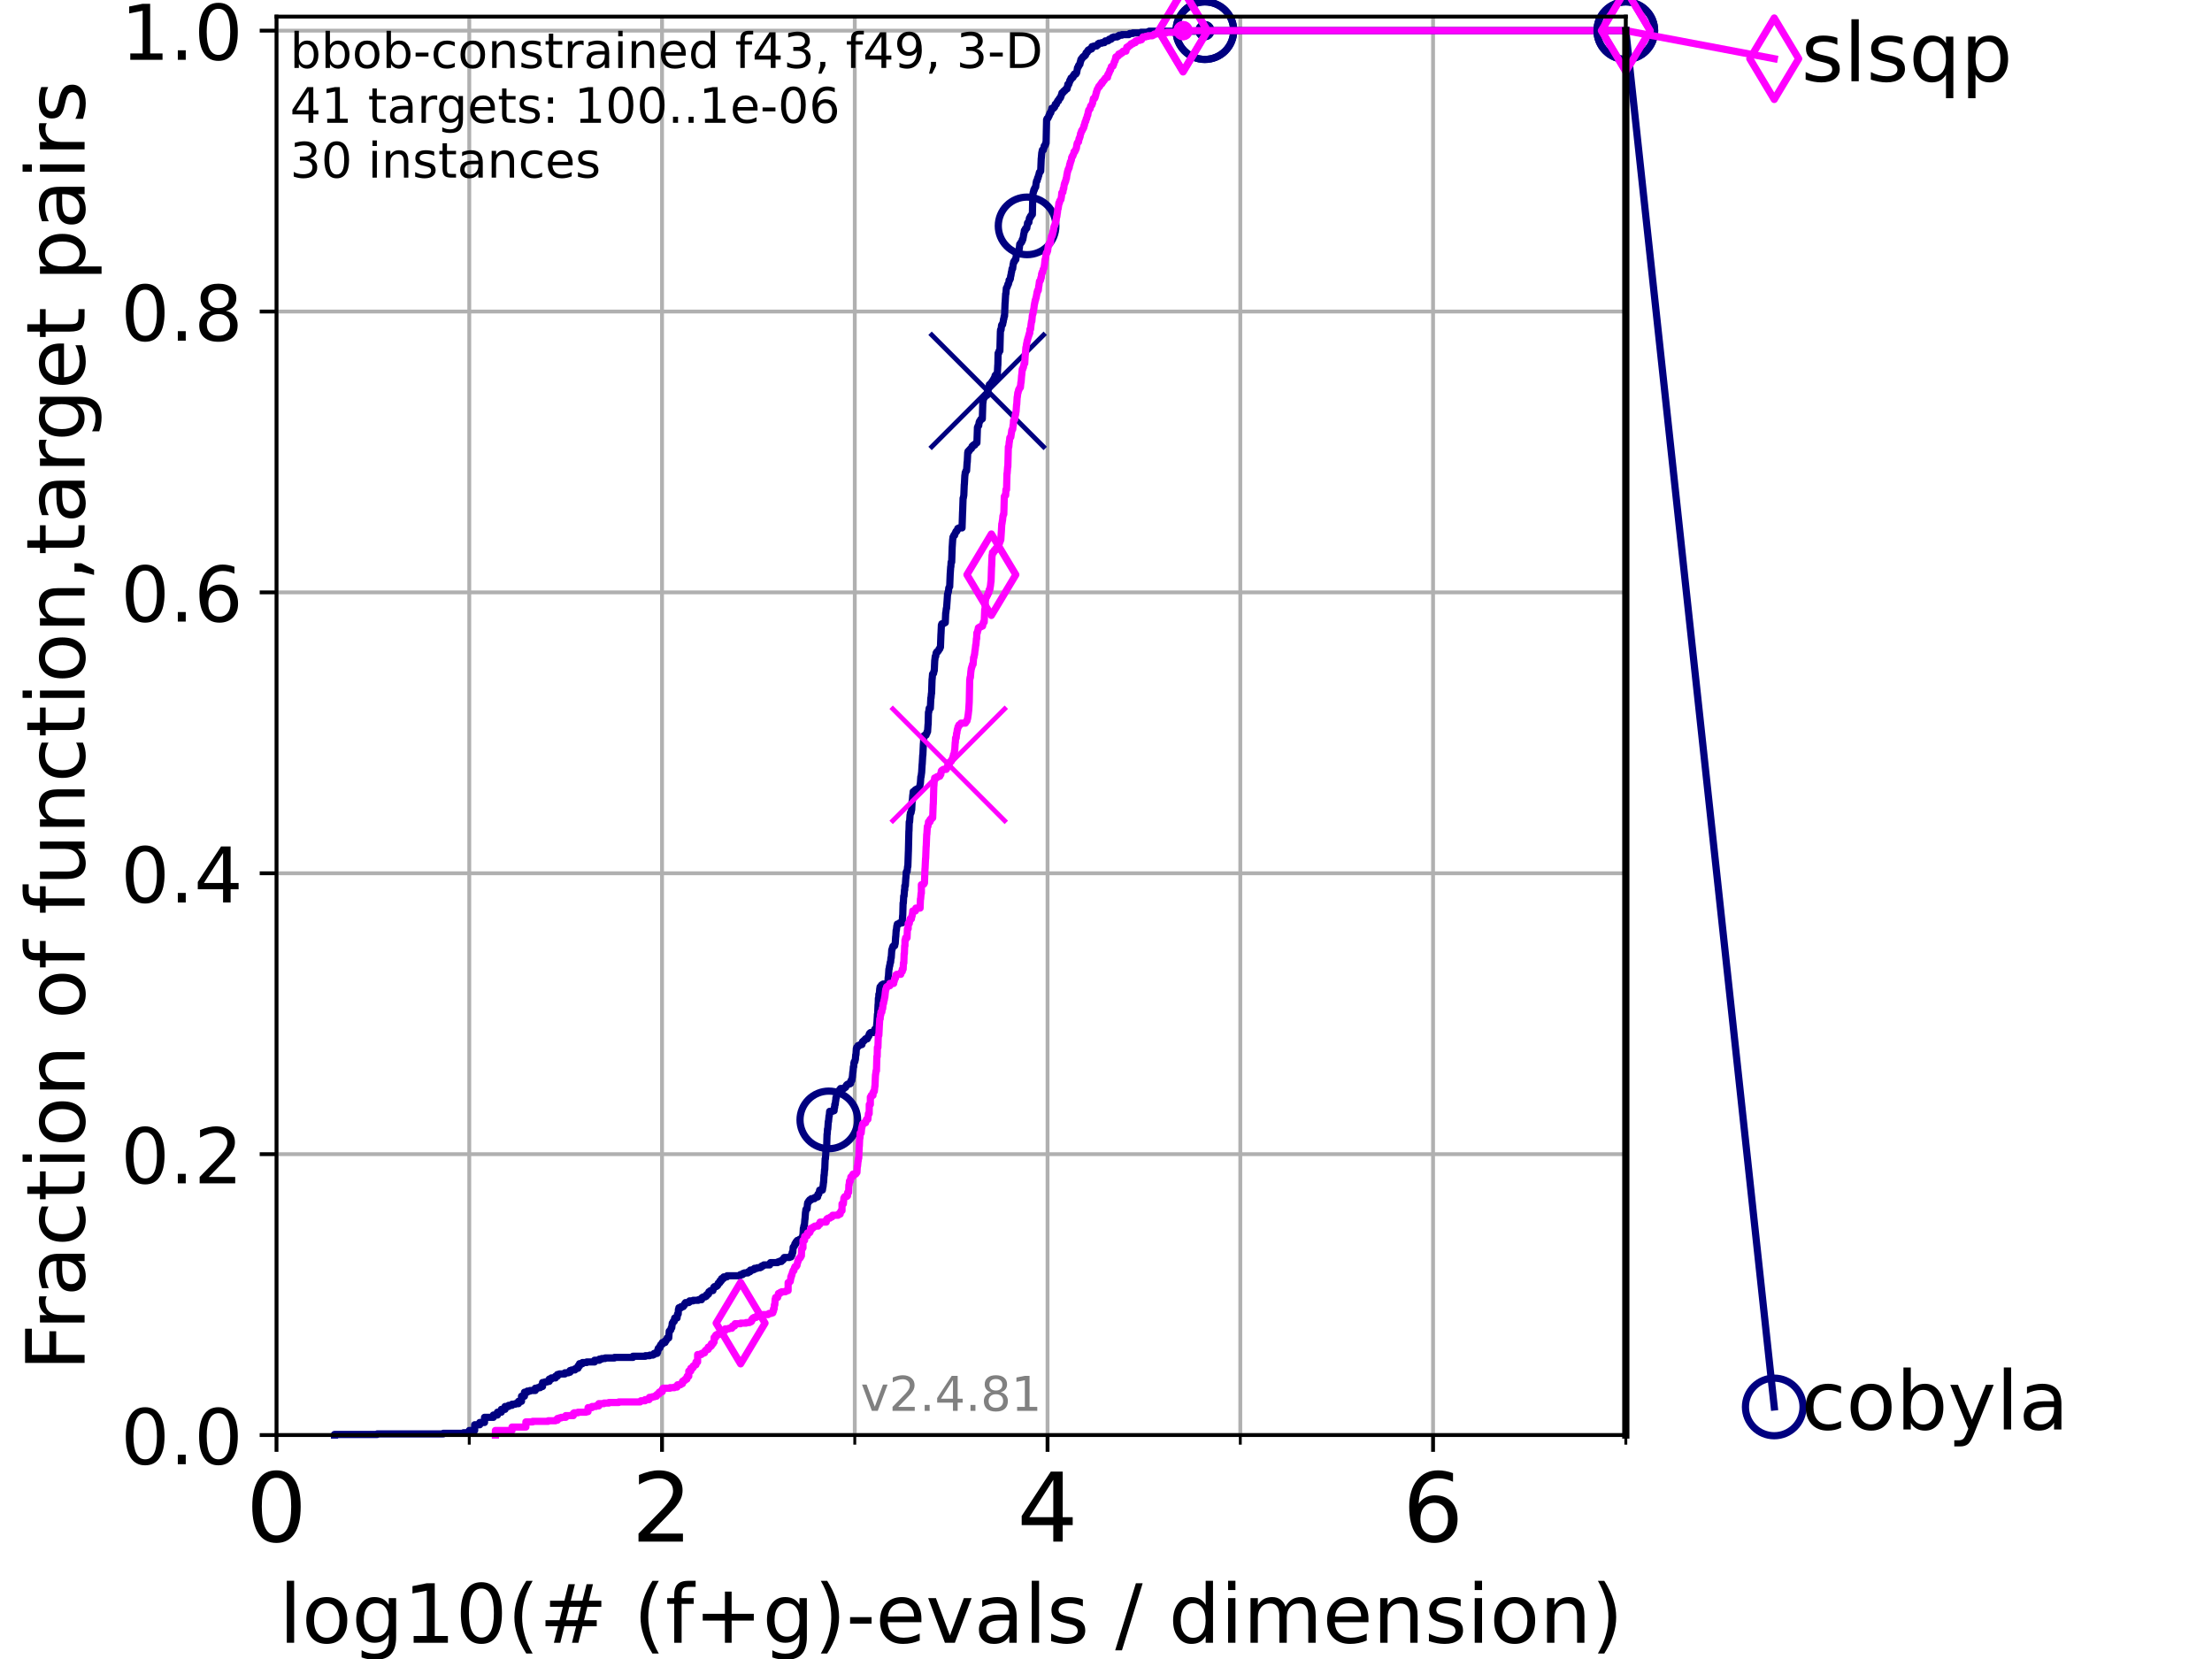 <?xml version="1.0" encoding="utf-8" standalone="no"?>
<!DOCTYPE svg PUBLIC "-//W3C//DTD SVG 1.1//EN"
  "http://www.w3.org/Graphics/SVG/1.1/DTD/svg11.dtd">
<!-- Created with matplotlib (https://matplotlib.org/) -->
<svg height="345.6pt" version="1.1" viewBox="0 0 460.8 345.6" width="460.8pt" xmlns="http://www.w3.org/2000/svg" xmlns:xlink="http://www.w3.org/1999/xlink">
 <defs>
  <style type="text/css">*{stroke-linecap:butt;stroke-linejoin:round;}</style>
 </defs>
 <g id="figure_1">
  <g id="patch_1">
   <path d="M 0 345.6 
L 460.8 345.6 
L 460.8 0 
L 0 0 
z
" style="fill:#ffffff;"/>
  </g>
  <g id="axes_1">
   <g id="patch_2">
    <path d="M 57.6 298.944 
L 338.688 298.944 
L 338.688 3.456 
L 57.6 3.456 
z
" style="fill:#ffffff;"/>
   </g>
   <g id="matplotlib.axis_1">
    <g id="xtick_1">
     <g id="line2d_1">
      <path clip-path="url(#pee84a4a807)" d="M 57.6 298.944 
L 57.6 3.456 
" style="fill:none;stroke:#b0b0b0;stroke-linecap:square;stroke-width:0.8;"/>
     </g>
     <g id="line2d_2">
      <defs>
       <path d="M 0 0 
L 0 3.5 
" id="m423274ca12" style="stroke:#000000;stroke-width:0.8;"/>
      </defs>
      <g>
       <use style="stroke:#000000;stroke-width:0.8;" x="57.6" xlink:href="#m423274ca12" y="298.944"/>
      </g>
     </g>
     <g id="text_1">
      <!-- 0 -->
      <g transform="translate(51.237 321.141)scale(0.2 -0.2)">
       <defs>
        <path d="M 31.781 66.406 
Q 24.172 66.406 20.328 58.906 
Q 16.5 51.422 16.5 36.375 
Q 16.5 21.391 20.328 13.891 
Q 24.172 6.391 31.781 6.391 
Q 39.453 6.391 43.281 13.891 
Q 47.125 21.391 47.125 36.375 
Q 47.125 51.422 43.281 58.906 
Q 39.453 66.406 31.781 66.406 
z
M 31.781 74.219 
Q 44.047 74.219 50.516 64.516 
Q 56.984 54.828 56.984 36.375 
Q 56.984 17.969 50.516 8.266 
Q 44.047 -1.422 31.781 -1.422 
Q 19.531 -1.422 13.062 8.266 
Q 6.594 17.969 6.594 36.375 
Q 6.594 54.828 13.062 64.516 
Q 19.531 74.219 31.781 74.219 
z
" id="DejaVuSans-48"/>
       </defs>
       <use xlink:href="#DejaVuSans-48"/>
      </g>
     </g>
    </g>
    <g id="xtick_2">
     <g id="line2d_3">
      <path clip-path="url(#pee84a4a807)" d="M 137.911 298.944 
L 137.911 3.456 
" style="fill:none;stroke:#b0b0b0;stroke-linecap:square;stroke-width:0.8;"/>
     </g>
     <g id="line2d_4">
      <g>
       <use style="stroke:#000000;stroke-width:0.8;" x="137.911" xlink:href="#m423274ca12" y="298.944"/>
      </g>
     </g>
     <g id="text_2">
      <!-- 2 -->
      <g transform="translate(131.548 321.141)scale(0.2 -0.2)">
       <defs>
        <path d="M 19.188 8.297 
L 53.609 8.297 
L 53.609 0 
L 7.328 0 
L 7.328 8.297 
Q 12.938 14.109 22.625 23.891 
Q 32.328 33.688 34.812 36.531 
Q 39.547 41.844 41.422 45.531 
Q 43.312 49.219 43.312 52.781 
Q 43.312 58.594 39.234 62.25 
Q 35.156 65.922 28.609 65.922 
Q 23.969 65.922 18.812 64.312 
Q 13.672 62.703 7.812 59.422 
L 7.812 69.391 
Q 13.766 71.781 18.938 73 
Q 24.125 74.219 28.422 74.219 
Q 39.75 74.219 46.484 68.547 
Q 53.219 62.891 53.219 53.422 
Q 53.219 48.922 51.531 44.891 
Q 49.859 40.875 45.406 35.406 
Q 44.188 33.984 37.641 27.219 
Q 31.109 20.453 19.188 8.297 
z
" id="DejaVuSans-50"/>
       </defs>
       <use xlink:href="#DejaVuSans-50"/>
      </g>
     </g>
    </g>
    <g id="xtick_3">
     <g id="line2d_5">
      <path clip-path="url(#pee84a4a807)" d="M 218.222 298.944 
L 218.222 3.456 
" style="fill:none;stroke:#b0b0b0;stroke-linecap:square;stroke-width:0.8;"/>
     </g>
     <g id="line2d_6">
      <g>
       <use style="stroke:#000000;stroke-width:0.8;" x="218.222" xlink:href="#m423274ca12" y="298.944"/>
      </g>
     </g>
     <g id="text_3">
      <!-- 4 -->
      <g transform="translate(211.859 321.141)scale(0.2 -0.2)">
       <defs>
        <path d="M 37.797 64.312 
L 12.891 25.391 
L 37.797 25.391 
z
M 35.203 72.906 
L 47.609 72.906 
L 47.609 25.391 
L 58.016 25.391 
L 58.016 17.188 
L 47.609 17.188 
L 47.609 0 
L 37.797 0 
L 37.797 17.188 
L 4.891 17.188 
L 4.891 26.703 
z
" id="DejaVuSans-52"/>
       </defs>
       <use xlink:href="#DejaVuSans-52"/>
      </g>
     </g>
    </g>
    <g id="xtick_4">
     <g id="line2d_7">
      <path clip-path="url(#pee84a4a807)" d="M 298.533 298.944 
L 298.533 3.456 
" style="fill:none;stroke:#b0b0b0;stroke-linecap:square;stroke-width:0.8;"/>
     </g>
     <g id="line2d_8">
      <g>
       <use style="stroke:#000000;stroke-width:0.8;" x="298.533" xlink:href="#m423274ca12" y="298.944"/>
      </g>
     </g>
     <g id="text_4">
      <!-- 6 -->
      <g transform="translate(292.17 321.141)scale(0.2 -0.2)">
       <defs>
        <path d="M 33.016 40.375 
Q 26.375 40.375 22.484 35.828 
Q 18.609 31.297 18.609 23.391 
Q 18.609 15.531 22.484 10.953 
Q 26.375 6.391 33.016 6.391 
Q 39.656 6.391 43.531 10.953 
Q 47.406 15.531 47.406 23.391 
Q 47.406 31.297 43.531 35.828 
Q 39.656 40.375 33.016 40.375 
z
M 52.594 71.297 
L 52.594 62.312 
Q 48.875 64.062 45.094 64.984 
Q 41.312 65.922 37.594 65.922 
Q 27.828 65.922 22.672 59.328 
Q 17.531 52.734 16.797 39.406 
Q 19.672 43.656 24.016 45.922 
Q 28.375 48.188 33.594 48.188 
Q 44.578 48.188 50.953 41.516 
Q 57.328 34.859 57.328 23.391 
Q 57.328 12.156 50.688 5.359 
Q 44.047 -1.422 33.016 -1.422 
Q 20.359 -1.422 13.672 8.266 
Q 6.984 17.969 6.984 36.375 
Q 6.984 53.656 15.188 63.938 
Q 23.391 74.219 37.203 74.219 
Q 40.922 74.219 44.703 73.484 
Q 48.484 72.75 52.594 71.297 
z
" id="DejaVuSans-54"/>
       </defs>
       <use xlink:href="#DejaVuSans-54"/>
      </g>
     </g>
    </g>
    <g id="xtick_5">
     <g id="line2d_9">
      <path clip-path="url(#pee84a4a807)" d="M 97.755 298.944 
L 97.755 3.456 
" style="fill:none;stroke:#b0b0b0;stroke-linecap:square;stroke-width:0.8;"/>
     </g>
     <g id="line2d_10">
      <defs>
       <path d="M 0 0 
L 0 2 
" id="m16a639090b" style="stroke:#000000;stroke-width:0.6;"/>
      </defs>
      <g>
       <use style="stroke:#000000;stroke-width:0.6;" x="97.755" xlink:href="#m16a639090b" y="298.944"/>
      </g>
     </g>
    </g>
    <g id="xtick_6">
     <g id="line2d_11">
      <path clip-path="url(#pee84a4a807)" d="M 178.066 298.944 
L 178.066 3.456 
" style="fill:none;stroke:#b0b0b0;stroke-linecap:square;stroke-width:0.8;"/>
     </g>
     <g id="line2d_12">
      <g>
       <use style="stroke:#000000;stroke-width:0.6;" x="178.066" xlink:href="#m16a639090b" y="298.944"/>
      </g>
     </g>
    </g>
    <g id="xtick_7">
     <g id="line2d_13">
      <path clip-path="url(#pee84a4a807)" d="M 258.377 298.944 
L 258.377 3.456 
" style="fill:none;stroke:#b0b0b0;stroke-linecap:square;stroke-width:0.8;"/>
     </g>
     <g id="line2d_14">
      <g>
       <use style="stroke:#000000;stroke-width:0.6;" x="258.377" xlink:href="#m16a639090b" y="298.944"/>
      </g>
     </g>
    </g>
    <g id="xtick_8">
     <g id="line2d_15">
      <path clip-path="url(#pee84a4a807)" d="M 338.688 298.944 
L 338.688 3.456 
" style="fill:none;stroke:#b0b0b0;stroke-linecap:square;stroke-width:0.8;"/>
     </g>
     <g id="line2d_16">
      <g>
       <use style="stroke:#000000;stroke-width:0.6;" x="338.688" xlink:href="#m16a639090b" y="298.944"/>
      </g>
     </g>
    </g>
    <g id="text_5">
     <!-- log10(# (f+g)-evals / dimension) -->
     <g transform="translate(58.145 342.218)scale(0.17 -0.17)">
      <defs>
       <path d="M 9.422 75.984 
L 18.406 75.984 
L 18.406 0 
L 9.422 0 
z
" id="DejaVuSans-108"/>
       <path d="M 30.609 48.391 
Q 23.391 48.391 19.188 42.75 
Q 14.984 37.109 14.984 27.297 
Q 14.984 17.484 19.156 11.844 
Q 23.344 6.203 30.609 6.203 
Q 37.797 6.203 41.984 11.859 
Q 46.188 17.531 46.188 27.297 
Q 46.188 37.016 41.984 42.703 
Q 37.797 48.391 30.609 48.391 
z
M 30.609 56 
Q 42.328 56 49.016 48.375 
Q 55.719 40.766 55.719 27.297 
Q 55.719 13.875 49.016 6.219 
Q 42.328 -1.422 30.609 -1.422 
Q 18.844 -1.422 12.172 6.219 
Q 5.516 13.875 5.516 27.297 
Q 5.516 40.766 12.172 48.375 
Q 18.844 56 30.609 56 
z
" id="DejaVuSans-111"/>
       <path d="M 45.406 27.984 
Q 45.406 37.75 41.375 43.109 
Q 37.359 48.484 30.078 48.484 
Q 22.859 48.484 18.828 43.109 
Q 14.797 37.75 14.797 27.984 
Q 14.797 18.266 18.828 12.891 
Q 22.859 7.516 30.078 7.516 
Q 37.359 7.516 41.375 12.891 
Q 45.406 18.266 45.406 27.984 
z
M 54.391 6.781 
Q 54.391 -7.172 48.188 -13.984 
Q 42 -20.797 29.203 -20.797 
Q 24.469 -20.797 20.266 -20.094 
Q 16.062 -19.391 12.109 -17.922 
L 12.109 -9.188 
Q 16.062 -11.328 19.922 -12.344 
Q 23.781 -13.375 27.781 -13.375 
Q 36.625 -13.375 41.016 -8.766 
Q 45.406 -4.156 45.406 5.172 
L 45.406 9.625 
Q 42.625 4.781 38.281 2.391 
Q 33.938 0 27.875 0 
Q 17.828 0 11.672 7.656 
Q 5.516 15.328 5.516 27.984 
Q 5.516 40.672 11.672 48.328 
Q 17.828 56 27.875 56 
Q 33.938 56 38.281 53.609 
Q 42.625 51.219 45.406 46.391 
L 45.406 54.688 
L 54.391 54.688 
z
" id="DejaVuSans-103"/>
       <path d="M 12.406 8.297 
L 28.516 8.297 
L 28.516 63.922 
L 10.984 60.406 
L 10.984 69.391 
L 28.422 72.906 
L 38.281 72.906 
L 38.281 8.297 
L 54.391 8.297 
L 54.391 0 
L 12.406 0 
z
" id="DejaVuSans-49"/>
       <path d="M 31 75.875 
Q 24.469 64.656 21.281 53.656 
Q 18.109 42.672 18.109 31.391 
Q 18.109 20.125 21.312 9.062 
Q 24.516 -2 31 -13.188 
L 23.188 -13.188 
Q 15.875 -1.703 12.234 9.375 
Q 8.594 20.453 8.594 31.391 
Q 8.594 42.281 12.203 53.312 
Q 15.828 64.359 23.188 75.875 
z
" id="DejaVuSans-40"/>
       <path d="M 51.125 44 
L 36.922 44 
L 32.812 27.688 
L 47.125 27.688 
z
M 43.797 71.781 
L 38.719 51.516 
L 52.984 51.516 
L 58.109 71.781 
L 65.922 71.781 
L 60.891 51.516 
L 76.125 51.516 
L 76.125 44 
L 58.984 44 
L 54.984 27.688 
L 70.516 27.688 
L 70.516 20.219 
L 53.078 20.219 
L 48 0 
L 40.188 0 
L 45.219 20.219 
L 30.906 20.219 
L 25.875 0 
L 18.016 0 
L 23.094 20.219 
L 7.719 20.219 
L 7.719 27.688 
L 24.906 27.688 
L 29 44 
L 13.281 44 
L 13.281 51.516 
L 30.906 51.516 
L 35.891 71.781 
z
" id="DejaVuSans-35"/>
       <path id="DejaVuSans-32"/>
       <path d="M 37.109 75.984 
L 37.109 68.5 
L 28.516 68.5 
Q 23.688 68.5 21.797 66.547 
Q 19.922 64.594 19.922 59.516 
L 19.922 54.688 
L 34.719 54.688 
L 34.719 47.703 
L 19.922 47.703 
L 19.922 0 
L 10.891 0 
L 10.891 47.703 
L 2.297 47.703 
L 2.297 54.688 
L 10.891 54.688 
L 10.891 58.5 
Q 10.891 67.625 15.141 71.797 
Q 19.391 75.984 28.609 75.984 
z
" id="DejaVuSans-102"/>
       <path d="M 46 62.703 
L 46 35.5 
L 73.188 35.5 
L 73.188 27.203 
L 46 27.203 
L 46 0 
L 37.797 0 
L 37.797 27.203 
L 10.594 27.203 
L 10.594 35.5 
L 37.797 35.5 
L 37.797 62.703 
z
" id="DejaVuSans-43"/>
       <path d="M 8.016 75.875 
L 15.828 75.875 
Q 23.141 64.359 26.781 53.312 
Q 30.422 42.281 30.422 31.391 
Q 30.422 20.453 26.781 9.375 
Q 23.141 -1.703 15.828 -13.188 
L 8.016 -13.188 
Q 14.5 -2 17.703 9.062 
Q 20.906 20.125 20.906 31.391 
Q 20.906 42.672 17.703 53.656 
Q 14.5 64.656 8.016 75.875 
z
" id="DejaVuSans-41"/>
       <path d="M 4.891 31.391 
L 31.203 31.391 
L 31.203 23.391 
L 4.891 23.391 
z
" id="DejaVuSans-45"/>
       <path d="M 56.203 29.594 
L 56.203 25.203 
L 14.891 25.203 
Q 15.484 15.922 20.484 11.062 
Q 25.484 6.203 34.422 6.203 
Q 39.594 6.203 44.453 7.469 
Q 49.312 8.734 54.109 11.281 
L 54.109 2.781 
Q 49.266 0.734 44.188 -0.344 
Q 39.109 -1.422 33.891 -1.422 
Q 20.797 -1.422 13.156 6.188 
Q 5.516 13.812 5.516 26.812 
Q 5.516 40.234 12.766 48.109 
Q 20.016 56 32.328 56 
Q 43.359 56 49.781 48.891 
Q 56.203 41.797 56.203 29.594 
z
M 47.219 32.234 
Q 47.125 39.594 43.094 43.984 
Q 39.062 48.391 32.422 48.391 
Q 24.906 48.391 20.391 44.141 
Q 15.875 39.891 15.188 32.172 
z
" id="DejaVuSans-101"/>
       <path d="M 2.984 54.688 
L 12.5 54.688 
L 29.594 8.797 
L 46.688 54.688 
L 56.203 54.688 
L 35.688 0 
L 23.484 0 
z
" id="DejaVuSans-118"/>
       <path d="M 34.281 27.484 
Q 23.391 27.484 19.188 25 
Q 14.984 22.516 14.984 16.5 
Q 14.984 11.719 18.141 8.906 
Q 21.297 6.109 26.703 6.109 
Q 34.188 6.109 38.703 11.406 
Q 43.219 16.703 43.219 25.484 
L 43.219 27.484 
z
M 52.203 31.203 
L 52.203 0 
L 43.219 0 
L 43.219 8.297 
Q 40.141 3.328 35.547 0.953 
Q 30.953 -1.422 24.312 -1.422 
Q 15.922 -1.422 10.953 3.297 
Q 6 8.016 6 15.922 
Q 6 25.141 12.172 29.828 
Q 18.359 34.516 30.609 34.516 
L 43.219 34.516 
L 43.219 35.406 
Q 43.219 41.609 39.141 45 
Q 35.062 48.391 27.688 48.391 
Q 23 48.391 18.547 47.266 
Q 14.109 46.141 10.016 43.891 
L 10.016 52.203 
Q 14.938 54.109 19.578 55.047 
Q 24.219 56 28.609 56 
Q 40.484 56 46.344 49.844 
Q 52.203 43.703 52.203 31.203 
z
" id="DejaVuSans-97"/>
       <path d="M 44.281 53.078 
L 44.281 44.578 
Q 40.484 46.531 36.375 47.5 
Q 32.281 48.484 27.875 48.484 
Q 21.188 48.484 17.844 46.438 
Q 14.5 44.391 14.5 40.281 
Q 14.5 37.156 16.891 35.375 
Q 19.281 33.594 26.516 31.984 
L 29.594 31.297 
Q 39.156 29.25 43.188 25.516 
Q 47.219 21.781 47.219 15.094 
Q 47.219 7.469 41.188 3.016 
Q 35.156 -1.422 24.609 -1.422 
Q 20.219 -1.422 15.453 -0.562 
Q 10.688 0.297 5.422 2 
L 5.422 11.281 
Q 10.406 8.688 15.234 7.391 
Q 20.062 6.109 24.812 6.109 
Q 31.156 6.109 34.562 8.281 
Q 37.984 10.453 37.984 14.406 
Q 37.984 18.062 35.516 20.016 
Q 33.062 21.969 24.703 23.781 
L 21.578 24.516 
Q 13.234 26.266 9.516 29.906 
Q 5.812 33.547 5.812 39.891 
Q 5.812 47.609 11.281 51.797 
Q 16.75 56 26.812 56 
Q 31.781 56 36.172 55.266 
Q 40.578 54.547 44.281 53.078 
z
" id="DejaVuSans-115"/>
       <path d="M 25.391 72.906 
L 33.688 72.906 
L 8.297 -9.281 
L 0 -9.281 
z
" id="DejaVuSans-47"/>
       <path d="M 45.406 46.391 
L 45.406 75.984 
L 54.391 75.984 
L 54.391 0 
L 45.406 0 
L 45.406 8.203 
Q 42.578 3.328 38.25 0.953 
Q 33.938 -1.422 27.875 -1.422 
Q 17.969 -1.422 11.734 6.484 
Q 5.516 14.406 5.516 27.297 
Q 5.516 40.188 11.734 48.094 
Q 17.969 56 27.875 56 
Q 33.938 56 38.25 53.625 
Q 42.578 51.266 45.406 46.391 
z
M 14.797 27.297 
Q 14.797 17.391 18.875 11.75 
Q 22.953 6.109 30.078 6.109 
Q 37.203 6.109 41.297 11.75 
Q 45.406 17.391 45.406 27.297 
Q 45.406 37.203 41.297 42.844 
Q 37.203 48.484 30.078 48.484 
Q 22.953 48.484 18.875 42.844 
Q 14.797 37.203 14.797 27.297 
z
" id="DejaVuSans-100"/>
       <path d="M 9.422 54.688 
L 18.406 54.688 
L 18.406 0 
L 9.422 0 
z
M 9.422 75.984 
L 18.406 75.984 
L 18.406 64.594 
L 9.422 64.594 
z
" id="DejaVuSans-105"/>
       <path d="M 52 44.188 
Q 55.375 50.25 60.062 53.125 
Q 64.75 56 71.094 56 
Q 79.641 56 84.281 50.016 
Q 88.922 44.047 88.922 33.016 
L 88.922 0 
L 79.891 0 
L 79.891 32.719 
Q 79.891 40.578 77.094 44.375 
Q 74.312 48.188 68.609 48.188 
Q 61.625 48.188 57.562 43.547 
Q 53.516 38.922 53.516 30.906 
L 53.516 0 
L 44.484 0 
L 44.484 32.719 
Q 44.484 40.625 41.703 44.406 
Q 38.922 48.188 33.109 48.188 
Q 26.219 48.188 22.156 43.531 
Q 18.109 38.875 18.109 30.906 
L 18.109 0 
L 9.078 0 
L 9.078 54.688 
L 18.109 54.688 
L 18.109 46.188 
Q 21.188 51.219 25.484 53.609 
Q 29.781 56 35.688 56 
Q 41.656 56 45.828 52.969 
Q 50 49.953 52 44.188 
z
" id="DejaVuSans-109"/>
       <path d="M 54.891 33.016 
L 54.891 0 
L 45.906 0 
L 45.906 32.719 
Q 45.906 40.484 42.875 44.328 
Q 39.844 48.188 33.797 48.188 
Q 26.516 48.188 22.312 43.547 
Q 18.109 38.922 18.109 30.906 
L 18.109 0 
L 9.078 0 
L 9.078 54.688 
L 18.109 54.688 
L 18.109 46.188 
Q 21.344 51.125 25.703 53.562 
Q 30.078 56 35.797 56 
Q 45.219 56 50.047 50.172 
Q 54.891 44.344 54.891 33.016 
z
" id="DejaVuSans-110"/>
      </defs>
      <use xlink:href="#DejaVuSans-108"/>
      <use x="27.783" xlink:href="#DejaVuSans-111"/>
      <use x="88.965" xlink:href="#DejaVuSans-103"/>
      <use x="152.441" xlink:href="#DejaVuSans-49"/>
      <use x="216.064" xlink:href="#DejaVuSans-48"/>
      <use x="279.688" xlink:href="#DejaVuSans-40"/>
      <use x="318.701" xlink:href="#DejaVuSans-35"/>
      <use x="402.49" xlink:href="#DejaVuSans-32"/>
      <use x="434.277" xlink:href="#DejaVuSans-40"/>
      <use x="473.291" xlink:href="#DejaVuSans-102"/>
      <use x="508.496" xlink:href="#DejaVuSans-43"/>
      <use x="592.285" xlink:href="#DejaVuSans-103"/>
      <use x="655.762" xlink:href="#DejaVuSans-41"/>
      <use x="694.775" xlink:href="#DejaVuSans-45"/>
      <use x="730.859" xlink:href="#DejaVuSans-101"/>
      <use x="792.383" xlink:href="#DejaVuSans-118"/>
      <use x="851.562" xlink:href="#DejaVuSans-97"/>
      <use x="912.842" xlink:href="#DejaVuSans-108"/>
      <use x="940.625" xlink:href="#DejaVuSans-115"/>
      <use x="992.725" xlink:href="#DejaVuSans-32"/>
      <use x="1024.512" xlink:href="#DejaVuSans-47"/>
      <use x="1058.203" xlink:href="#DejaVuSans-32"/>
      <use x="1089.99" xlink:href="#DejaVuSans-100"/>
      <use x="1153.467" xlink:href="#DejaVuSans-105"/>
      <use x="1181.25" xlink:href="#DejaVuSans-109"/>
      <use x="1278.662" xlink:href="#DejaVuSans-101"/>
      <use x="1340.186" xlink:href="#DejaVuSans-110"/>
      <use x="1403.564" xlink:href="#DejaVuSans-115"/>
      <use x="1455.664" xlink:href="#DejaVuSans-105"/>
      <use x="1483.447" xlink:href="#DejaVuSans-111"/>
      <use x="1544.629" xlink:href="#DejaVuSans-110"/>
      <use x="1608.008" xlink:href="#DejaVuSans-41"/>
     </g>
    </g>
   </g>
   <g id="matplotlib.axis_2">
    <g id="ytick_1">
     <g id="line2d_17">
      <path clip-path="url(#pee84a4a807)" d="M 57.6 298.944 
L 338.688 298.944 
" style="fill:none;stroke:#b0b0b0;stroke-linecap:square;stroke-width:0.8;"/>
     </g>
     <g id="line2d_18">
      <defs>
       <path d="M 0 0 
L -3.5 0 
" id="maa93581293" style="stroke:#000000;stroke-width:0.8;"/>
      </defs>
      <g>
       <use style="stroke:#000000;stroke-width:0.8;" x="57.6" xlink:href="#maa93581293" y="298.944"/>
      </g>
     </g>
     <g id="text_6">
      <!-- 0.0 -->
      <g transform="translate(25.155 305.023)scale(0.16 -0.16)">
       <defs>
        <path d="M 10.688 12.406 
L 21 12.406 
L 21 0 
L 10.688 0 
z
" id="DejaVuSans-46"/>
       </defs>
       <use xlink:href="#DejaVuSans-48"/>
       <use x="63.623" xlink:href="#DejaVuSans-46"/>
       <use x="95.41" xlink:href="#DejaVuSans-48"/>
      </g>
     </g>
    </g>
    <g id="ytick_2">
     <g id="line2d_19">
      <path clip-path="url(#pee84a4a807)" d="M 57.6 240.432 
L 338.688 240.432 
" style="fill:none;stroke:#b0b0b0;stroke-linecap:square;stroke-width:0.8;"/>
     </g>
     <g id="line2d_20">
      <g>
       <use style="stroke:#000000;stroke-width:0.8;" x="57.6" xlink:href="#maa93581293" y="240.432"/>
      </g>
     </g>
     <g id="text_7">
      <!-- 0.2 -->
      <g transform="translate(25.155 246.51)scale(0.16 -0.16)">
       <use xlink:href="#DejaVuSans-48"/>
       <use x="63.623" xlink:href="#DejaVuSans-46"/>
       <use x="95.41" xlink:href="#DejaVuSans-50"/>
      </g>
     </g>
    </g>
    <g id="ytick_3">
     <g id="line2d_21">
      <path clip-path="url(#pee84a4a807)" d="M 57.6 181.919 
L 338.688 181.919 
" style="fill:none;stroke:#b0b0b0;stroke-linecap:square;stroke-width:0.8;"/>
     </g>
     <g id="line2d_22">
      <g>
       <use style="stroke:#000000;stroke-width:0.8;" x="57.6" xlink:href="#maa93581293" y="181.919"/>
      </g>
     </g>
     <g id="text_8">
      <!-- 0.4 -->
      <g transform="translate(25.155 187.998)scale(0.16 -0.16)">
       <use xlink:href="#DejaVuSans-48"/>
       <use x="63.623" xlink:href="#DejaVuSans-46"/>
       <use x="95.41" xlink:href="#DejaVuSans-52"/>
      </g>
     </g>
    </g>
    <g id="ytick_4">
     <g id="line2d_23">
      <path clip-path="url(#pee84a4a807)" d="M 57.6 123.407 
L 338.688 123.407 
" style="fill:none;stroke:#b0b0b0;stroke-linecap:square;stroke-width:0.8;"/>
     </g>
     <g id="line2d_24">
      <g>
       <use style="stroke:#000000;stroke-width:0.8;" x="57.6" xlink:href="#maa93581293" y="123.407"/>
      </g>
     </g>
     <g id="text_9">
      <!-- 0.6 -->
      <g transform="translate(25.155 129.485)scale(0.16 -0.16)">
       <use xlink:href="#DejaVuSans-48"/>
       <use x="63.623" xlink:href="#DejaVuSans-46"/>
       <use x="95.41" xlink:href="#DejaVuSans-54"/>
      </g>
     </g>
    </g>
    <g id="ytick_5">
     <g id="line2d_25">
      <path clip-path="url(#pee84a4a807)" d="M 57.6 64.894 
L 338.688 64.894 
" style="fill:none;stroke:#b0b0b0;stroke-linecap:square;stroke-width:0.8;"/>
     </g>
     <g id="line2d_26">
      <g>
       <use style="stroke:#000000;stroke-width:0.8;" x="57.6" xlink:href="#maa93581293" y="64.894"/>
      </g>
     </g>
     <g id="text_10">
      <!-- 0.8 -->
      <g transform="translate(25.155 70.973)scale(0.16 -0.16)">
       <defs>
        <path d="M 31.781 34.625 
Q 24.75 34.625 20.719 30.859 
Q 16.703 27.094 16.703 20.516 
Q 16.703 13.922 20.719 10.156 
Q 24.75 6.391 31.781 6.391 
Q 38.812 6.391 42.859 10.172 
Q 46.922 13.969 46.922 20.516 
Q 46.922 27.094 42.891 30.859 
Q 38.875 34.625 31.781 34.625 
z
M 21.922 38.812 
Q 15.578 40.375 12.031 44.719 
Q 8.5 49.078 8.5 55.328 
Q 8.5 64.062 14.719 69.141 
Q 20.953 74.219 31.781 74.219 
Q 42.672 74.219 48.875 69.141 
Q 55.078 64.062 55.078 55.328 
Q 55.078 49.078 51.531 44.719 
Q 48 40.375 41.703 38.812 
Q 48.828 37.156 52.797 32.312 
Q 56.781 27.484 56.781 20.516 
Q 56.781 9.906 50.312 4.234 
Q 43.844 -1.422 31.781 -1.422 
Q 19.734 -1.422 13.25 4.234 
Q 6.781 9.906 6.781 20.516 
Q 6.781 27.484 10.781 32.312 
Q 14.797 37.156 21.922 38.812 
z
M 18.312 54.391 
Q 18.312 48.734 21.844 45.562 
Q 25.391 42.391 31.781 42.391 
Q 38.141 42.391 41.719 45.562 
Q 45.312 48.734 45.312 54.391 
Q 45.312 60.062 41.719 63.234 
Q 38.141 66.406 31.781 66.406 
Q 25.391 66.406 21.844 63.234 
Q 18.312 60.062 18.312 54.391 
z
" id="DejaVuSans-56"/>
       </defs>
       <use xlink:href="#DejaVuSans-48"/>
       <use x="63.623" xlink:href="#DejaVuSans-46"/>
       <use x="95.41" xlink:href="#DejaVuSans-56"/>
      </g>
     </g>
    </g>
    <g id="ytick_6">
     <g id="line2d_27">
      <path clip-path="url(#pee84a4a807)" d="M 57.6 6.382 
L 338.688 6.382 
" style="fill:none;stroke:#b0b0b0;stroke-linecap:square;stroke-width:0.8;"/>
     </g>
     <g id="line2d_28">
      <g>
       <use style="stroke:#000000;stroke-width:0.8;" x="57.6" xlink:href="#maa93581293" y="6.382"/>
      </g>
     </g>
     <g id="text_11">
      <!-- 1.0 -->
      <g transform="translate(25.155 12.46)scale(0.16 -0.16)">
       <use xlink:href="#DejaVuSans-49"/>
       <use x="63.623" xlink:href="#DejaVuSans-46"/>
       <use x="95.41" xlink:href="#DejaVuSans-48"/>
      </g>
     </g>
    </g>
    <g id="text_12">
     <!-- Fraction of function,target pairs -->
     <g transform="translate(17.62 285.585)rotate(-90)scale(0.17 -0.17)">
      <defs>
       <path d="M 9.812 72.906 
L 51.703 72.906 
L 51.703 64.594 
L 19.672 64.594 
L 19.672 43.109 
L 48.578 43.109 
L 48.578 34.812 
L 19.672 34.812 
L 19.672 0 
L 9.812 0 
z
" id="DejaVuSans-70"/>
       <path d="M 41.109 46.297 
Q 39.594 47.172 37.812 47.578 
Q 36.031 48 33.891 48 
Q 26.266 48 22.188 43.047 
Q 18.109 38.094 18.109 28.812 
L 18.109 0 
L 9.078 0 
L 9.078 54.688 
L 18.109 54.688 
L 18.109 46.188 
Q 20.953 51.172 25.484 53.578 
Q 30.031 56 36.531 56 
Q 37.453 56 38.578 55.875 
Q 39.703 55.766 41.062 55.516 
z
" id="DejaVuSans-114"/>
       <path d="M 48.781 52.594 
L 48.781 44.188 
Q 44.969 46.297 41.141 47.344 
Q 37.312 48.391 33.406 48.391 
Q 24.656 48.391 19.812 42.844 
Q 14.984 37.312 14.984 27.297 
Q 14.984 17.281 19.812 11.734 
Q 24.656 6.203 33.406 6.203 
Q 37.312 6.203 41.141 7.25 
Q 44.969 8.297 48.781 10.406 
L 48.781 2.094 
Q 45.016 0.344 40.984 -0.531 
Q 36.969 -1.422 32.422 -1.422 
Q 20.062 -1.422 12.781 6.344 
Q 5.516 14.109 5.516 27.297 
Q 5.516 40.672 12.859 48.328 
Q 20.219 56 33.016 56 
Q 37.156 56 41.109 55.141 
Q 45.062 54.297 48.781 52.594 
z
" id="DejaVuSans-99"/>
       <path d="M 18.312 70.219 
L 18.312 54.688 
L 36.812 54.688 
L 36.812 47.703 
L 18.312 47.703 
L 18.312 18.016 
Q 18.312 11.328 20.141 9.422 
Q 21.969 7.516 27.594 7.516 
L 36.812 7.516 
L 36.812 0 
L 27.594 0 
Q 17.188 0 13.234 3.875 
Q 9.281 7.766 9.281 18.016 
L 9.281 47.703 
L 2.688 47.703 
L 2.688 54.688 
L 9.281 54.688 
L 9.281 70.219 
z
" id="DejaVuSans-116"/>
       <path d="M 8.5 21.578 
L 8.5 54.688 
L 17.484 54.688 
L 17.484 21.922 
Q 17.484 14.156 20.5 10.266 
Q 23.531 6.391 29.594 6.391 
Q 36.859 6.391 41.078 11.031 
Q 45.312 15.672 45.312 23.688 
L 45.312 54.688 
L 54.297 54.688 
L 54.297 0 
L 45.312 0 
L 45.312 8.406 
Q 42.047 3.422 37.719 1 
Q 33.406 -1.422 27.688 -1.422 
Q 18.266 -1.422 13.375 4.438 
Q 8.5 10.297 8.5 21.578 
z
M 31.109 56 
z
" id="DejaVuSans-117"/>
       <path d="M 11.719 12.406 
L 22.016 12.406 
L 22.016 4 
L 14.016 -11.625 
L 7.719 -11.625 
L 11.719 4 
z
" id="DejaVuSans-44"/>
       <path d="M 18.109 8.203 
L 18.109 -20.797 
L 9.078 -20.797 
L 9.078 54.688 
L 18.109 54.688 
L 18.109 46.391 
Q 20.953 51.266 25.266 53.625 
Q 29.594 56 35.594 56 
Q 45.562 56 51.781 48.094 
Q 58.016 40.188 58.016 27.297 
Q 58.016 14.406 51.781 6.484 
Q 45.562 -1.422 35.594 -1.422 
Q 29.594 -1.422 25.266 0.953 
Q 20.953 3.328 18.109 8.203 
z
M 48.688 27.297 
Q 48.688 37.203 44.609 42.844 
Q 40.531 48.484 33.406 48.484 
Q 26.266 48.484 22.188 42.844 
Q 18.109 37.203 18.109 27.297 
Q 18.109 17.391 22.188 11.75 
Q 26.266 6.109 33.406 6.109 
Q 40.531 6.109 44.609 11.75 
Q 48.688 17.391 48.688 27.297 
z
" id="DejaVuSans-112"/>
      </defs>
      <use xlink:href="#DejaVuSans-70"/>
      <use x="50.27" xlink:href="#DejaVuSans-114"/>
      <use x="91.383" xlink:href="#DejaVuSans-97"/>
      <use x="152.662" xlink:href="#DejaVuSans-99"/>
      <use x="207.643" xlink:href="#DejaVuSans-116"/>
      <use x="246.852" xlink:href="#DejaVuSans-105"/>
      <use x="274.635" xlink:href="#DejaVuSans-111"/>
      <use x="335.816" xlink:href="#DejaVuSans-110"/>
      <use x="399.195" xlink:href="#DejaVuSans-32"/>
      <use x="430.982" xlink:href="#DejaVuSans-111"/>
      <use x="492.164" xlink:href="#DejaVuSans-102"/>
      <use x="527.369" xlink:href="#DejaVuSans-32"/>
      <use x="559.156" xlink:href="#DejaVuSans-102"/>
      <use x="594.361" xlink:href="#DejaVuSans-117"/>
      <use x="657.74" xlink:href="#DejaVuSans-110"/>
      <use x="721.119" xlink:href="#DejaVuSans-99"/>
      <use x="776.1" xlink:href="#DejaVuSans-116"/>
      <use x="815.309" xlink:href="#DejaVuSans-105"/>
      <use x="843.092" xlink:href="#DejaVuSans-111"/>
      <use x="904.273" xlink:href="#DejaVuSans-110"/>
      <use x="967.652" xlink:href="#DejaVuSans-44"/>
      <use x="999.439" xlink:href="#DejaVuSans-116"/>
      <use x="1038.648" xlink:href="#DejaVuSans-97"/>
      <use x="1099.928" xlink:href="#DejaVuSans-114"/>
      <use x="1139.291" xlink:href="#DejaVuSans-103"/>
      <use x="1202.768" xlink:href="#DejaVuSans-101"/>
      <use x="1264.291" xlink:href="#DejaVuSans-116"/>
      <use x="1303.5" xlink:href="#DejaVuSans-32"/>
      <use x="1335.287" xlink:href="#DejaVuSans-112"/>
      <use x="1398.764" xlink:href="#DejaVuSans-97"/>
      <use x="1460.043" xlink:href="#DejaVuSans-105"/>
      <use x="1487.826" xlink:href="#DejaVuSans-114"/>
      <use x="1528.939" xlink:href="#DejaVuSans-115"/>
     </g>
    </g>
   </g>
   <g id="line2d_29">
    <defs>
     <path d="M 0 1.5 
C 0.398 1.5 0.779 1.342 1.061 1.061 
C 1.342 0.779 1.5 0.398 1.5 0 
C 1.5 -0.398 1.342 -0.779 1.061 -1.061 
C 0.779 -1.342 0.398 -1.5 0 -1.5 
C -0.398 -1.5 -0.779 -1.342 -1.061 -1.061 
C -1.342 -0.779 -1.5 -0.398 -1.5 0 
C -1.5 0.398 -1.342 0.779 -1.061 1.061 
C -0.779 1.342 -0.398 1.5 0 1.5 
z
" id="m118dde62ed" style="stroke:#000080;"/>
    </defs>
    <g>
     <use style="fill:#000080;stroke:#000080;" x="250.999" xlink:href="#m118dde62ed" y="6.382"/>
     <use style="fill:#000080;stroke:#000080;" x="250.999" xlink:href="#m118dde62ed" y="6.382"/>
    </g>
   </g>
   <g id="line2d_30">
    <path d="M 69.688 298.944 
L 69.688 298.825 
L 78.596 298.825 
L 78.596 298.706 
L 92.347 298.706 
L 92.347 298.587 
L 96.552 298.587 
L 96.552 298.468 
L 97.755 298.468 
L 97.755 297.993 
L 98.881 297.993 
L 98.881 296.803 
L 99.938 296.803 
L 99.938 296.328 
L 100.935 296.328 
L 100.935 295.257 
L 102.772 295.257 
L 102.772 294.782 
L 103.623 294.782 
L 103.623 294.187 
L 104.435 294.187 
L 104.435 293.592 
L 105.21 293.592 
L 105.21 292.998 
L 105.952 292.998 
L 105.952 292.76 
L 106.664 292.76 
L 106.664 292.522 
L 107.348 292.522 
L 107.348 292.403 
L 108.006 292.403 
L 108.006 291.927 
L 108.64 291.927 
L 108.64 290.857 
L 109.252 290.857 
L 109.252 290.024 
L 109.843 290.024 
L 109.843 289.787 
L 110.415 289.787 
L 110.415 289.668 
L 111.506 289.668 
L 111.506 289.192 
L 112.026 289.192 
L 112.026 289.073 
L 112.532 289.073 
L 112.532 288.835 
L 113.023 288.835 
L 113.023 288.003 
L 113.501 288.003 
L 113.501 287.884 
L 113.966 287.884 
L 113.966 287.765 
L 114.419 287.765 
L 114.419 287.289 
L 114.86 287.289 
L 114.86 287.051 
L 115.711 287.051 
L 115.711 286.694 
L 116.122 286.694 
L 116.122 286.338 
L 116.523 286.338 
L 116.523 286.219 
L 117.673 286.219 
L 117.673 285.981 
L 118.4 285.981 
L 118.4 285.862 
L 118.752 285.862 
L 118.752 285.505 
L 119.097 285.505 
L 119.097 285.386 
L 119.768 285.386 
L 119.768 285.148 
L 120.094 285.148 
L 120.094 285.029 
L 120.414 285.029 
L 120.414 284.554 
L 120.728 284.554 
L 120.728 284.078 
L 121.34 284.078 
L 121.34 283.84 
L 122.22 283.84 
L 122.22 283.721 
L 123.856 283.721 
L 123.856 283.364 
L 124.867 283.364 
L 124.867 283.127 
L 125.352 283.127 
L 125.352 283.008 
L 126.054 283.008 
L 126.054 282.889 
L 128.006 282.889 
L 128.006 282.77 
L 131.856 282.77 
L 131.856 282.532 
L 134.45 282.532 
L 134.45 282.413 
L 135.348 282.413 
L 135.348 282.294 
L 136.009 282.294 
L 136.009 282.175 
L 136.266 282.175 
L 136.266 281.937 
L 136.894 281.937 
L 136.894 281.699 
L 137.016 281.699 
L 137.016 281.224 
L 137.138 281.224 
L 137.138 280.867 
L 137.38 280.867 
L 137.38 280.748 
L 137.499 280.748 
L 137.499 280.391 
L 137.618 280.391 
L 137.618 280.153 
L 137.736 280.153 
L 137.736 280.034 
L 137.969 280.034 
L 137.969 279.678 
L 138.539 279.678 
L 138.539 279.321 
L 138.762 279.321 
L 138.872 278.964 
L 138.982 278.964 
L 138.982 278.726 
L 139.307 278.726 
L 139.414 277.299 
L 139.52 277.299 
L 139.626 277.061 
L 139.731 277.061 
L 139.835 276.586 
L 139.939 276.586 
L 140.042 275.634 
L 140.145 275.634 
L 140.247 275.277 
L 140.449 275.277 
L 140.549 274.564 
L 141.042 274.564 
L 141.139 273.731 
L 141.283 273.731 
L 141.331 272.78 
L 141.426 272.78 
L 141.426 272.423 
L 141.895 272.423 
L 141.895 272.185 
L 142.352 272.185 
L 142.442 271.947 
L 142.531 271.947 
L 142.62 271.591 
L 142.797 271.591 
L 142.797 271.353 
L 143.486 271.353 
L 143.486 271.234 
L 143.654 271.234 
L 143.654 270.996 
L 144.391 270.996 
L 144.391 270.877 
L 145.479 270.877 
L 145.479 270.758 
L 146.144 270.758 
L 146.144 270.401 
L 146.288 270.401 
L 146.288 270.282 
L 146.503 270.282 
L 146.503 270.163 
L 146.924 270.163 
L 146.924 270.045 
L 147.13 270.045 
L 147.199 269.688 
L 147.47 269.688 
L 147.47 269.569 
L 147.604 269.569 
L 147.67 269.093 
L 147.868 269.093 
L 147.868 268.974 
L 147.999 268.974 
L 147.999 268.855 
L 148.513 268.855 
L 148.576 268.498 
L 148.639 268.498 
L 148.702 268.142 
L 148.827 268.142 
L 148.827 268.023 
L 149.196 268.023 
L 149.196 267.904 
L 149.378 267.904 
L 149.378 267.785 
L 149.498 267.785 
L 149.557 267.428 
L 149.617 267.428 
L 149.617 267.309 
L 149.853 267.309 
L 149.853 267.19 
L 149.97 267.19 
L 149.97 266.833 
L 150.258 266.833 
L 150.316 266.358 
L 150.711 266.358 
L 150.766 266.001 
L 151.422 266.001 
L 151.475 265.763 
L 154.167 265.763 
L 154.213 265.525 
L 154.686 265.525 
L 154.752 265.287 
L 155.081 265.287 
L 155.081 265.169 
L 155.804 265.169 
L 155.867 264.931 
L 156.236 264.931 
L 156.318 264.574 
L 156.836 264.574 
L 156.836 264.455 
L 157.147 264.455 
L 157.166 264.217 
L 157.735 264.217 
L 157.735 264.098 
L 158.34 264.098 
L 158.34 263.979 
L 158.591 263.979 
L 158.661 263.741 
L 158.942 263.741 
L 158.942 263.622 
L 159.115 263.622 
L 159.115 263.504 
L 160.346 263.504 
L 160.41 263.147 
L 160.506 263.147 
L 160.506 263.028 
L 161.97 263.028 
L 161.97 262.909 
L 162.26 262.909 
L 162.26 262.79 
L 162.785 262.79 
L 162.785 262.552 
L 163.048 262.552 
L 163.048 262.433 
L 163.171 262.433 
L 163.28 262.076 
L 163.375 262.076 
L 163.375 261.957 
L 164.461 261.957 
L 164.461 261.839 
L 164.788 261.839 
L 164.887 261.363 
L 165.035 261.363 
L 165.035 260.887 
L 165.157 260.887 
L 165.23 259.817 
L 165.327 259.817 
L 165.399 259.579 
L 165.495 259.579 
L 165.59 259.103 
L 165.803 259.103 
L 165.803 258.746 
L 165.967 258.746 
L 165.99 258.509 
L 166.106 258.509 
L 166.106 258.39 
L 166.449 258.39 
L 166.449 258.271 
L 166.584 258.271 
L 166.584 258.152 
L 167.005 258.152 
L 167.093 257.914 
L 167.136 257.914 
L 167.223 257.319 
L 167.267 257.319 
L 167.353 255.892 
L 167.385 255.892 
L 167.481 255.297 
L 167.566 255.297 
L 167.672 253.989 
L 167.693 253.989 
L 167.798 252.562 
L 167.819 252.562 
L 167.882 251.968 
L 167.944 251.968 
L 167.944 251.849 
L 168.13 251.849 
L 168.212 250.778 
L 168.253 250.778 
L 168.253 250.54 
L 168.375 250.54 
L 168.476 250.184 
L 168.657 250.184 
L 168.677 249.946 
L 169.012 249.946 
L 169.012 249.708 
L 169.664 249.708 
L 169.702 249.47 
L 169.944 249.47 
L 169.944 249.351 
L 170.329 249.351 
L 170.392 248.756 
L 170.563 248.756 
L 170.67 248.281 
L 170.687 248.281 
L 170.749 247.924 
L 171.315 247.924 
L 171.426 247.21 
L 171.451 247.21 
L 171.553 246.259 
L 171.578 246.259 
L 171.654 244.832 
L 171.696 244.832 
L 171.771 243.643 
L 171.813 243.643 
L 171.896 241.383 
L 171.954 241.383 
L 172.061 239.718 
L 172.085 239.718 
L 172.191 238.885 
L 172.208 238.885 
L 172.289 236.269 
L 172.321 236.269 
L 172.386 235.199 
L 172.442 235.199 
L 172.546 233.653 
L 172.594 233.653 
L 172.705 232.463 
L 172.752 232.463 
L 172.831 231.512 
L 173.425 231.512 
L 173.425 231.393 
L 173.756 231.393 
L 173.815 230.679 
L 173.874 230.679 
L 173.904 230.085 
L 173.992 230.085 
L 174.08 229.252 
L 174.109 229.252 
L 174.138 228.658 
L 174.226 228.658 
L 174.312 228.063 
L 174.442 228.063 
L 174.542 227.468 
L 174.669 227.468 
L 174.768 227.231 
L 174.894 227.231 
L 174.908 226.993 
L 175.046 226.993 
L 175.102 226.755 
L 175.83 226.755 
L 175.83 226.636 
L 175.962 226.636 
L 175.962 226.517 
L 176.151 226.517 
L 176.261 226.279 
L 176.293 226.279 
L 176.338 226.041 
L 176.46 226.041 
L 176.46 225.922 
L 176.682 225.922 
L 176.682 225.803 
L 177.043 225.803 
L 177.043 225.684 
L 177.208 225.684 
L 177.269 225.09 
L 177.451 225.09 
L 177.547 224.376 
L 177.565 224.376 
L 177.655 223.306 
L 177.69 223.306 
L 177.773 222.236 
L 177.832 222.236 
L 177.891 221.403 
L 177.961 221.403 
L 177.961 221.165 
L 178.078 221.165 
L 178.176 220.69 
L 178.194 220.69 
L 178.263 219.738 
L 178.314 219.738 
L 178.395 218.43 
L 178.429 218.43 
L 178.469 218.192 
L 178.632 218.192 
L 178.722 217.835 
L 178.967 217.835 
L 178.967 217.716 
L 179.23 217.716 
L 179.23 217.597 
L 179.564 217.597 
L 179.67 217.003 
L 179.813 217.003 
L 179.813 216.884 
L 179.944 216.884 
L 179.944 216.765 
L 180.089 216.765 
L 180.193 216.527 
L 180.29 216.527 
L 180.29 216.408 
L 180.68 216.408 
L 180.779 216.051 
L 180.859 216.051 
L 180.908 215.813 
L 181.007 215.813 
L 181.105 215.338 
L 181.202 215.338 
L 181.202 215.219 
L 181.357 215.219 
L 181.357 215.1 
L 182.055 215.1 
L 182.138 214.624 
L 182.175 214.624 
L 182.248 214.386 
L 182.448 214.386 
L 182.448 214.267 
L 182.561 214.267 
L 182.669 213.078 
L 182.682 213.078 
L 182.784 211.294 
L 182.829 211.294 
L 182.917 209.272 
L 182.943 209.272 
L 182.987 207.964 
L 183.057 207.964 
L 183.083 207.132 
L 183.17 207.132 
L 183.27 205.942 
L 183.3 205.942 
L 183.334 205.586 
L 183.497 205.586 
L 183.607 205.229 
L 183.759 205.229 
L 183.759 205.11 
L 183.98 205.11 
L 183.98 204.991 
L 184.809 204.991 
L 184.817 204.753 
L 184.95 204.753 
L 185.036 203.564 
L 185.067 203.564 
L 185.176 201.899 
L 185.211 201.899 
L 185.315 201.185 
L 185.353 201.185 
L 185.452 200.472 
L 185.524 200.472 
L 185.608 199.52 
L 185.664 199.52 
L 185.773 197.855 
L 185.832 197.855 
L 185.922 197.38 
L 185.966 197.38 
L 186.01 197.142 
L 186.143 197.142 
L 186.143 197.023 
L 186.375 197.023 
L 186.454 196.547 
L 186.49 196.547 
L 186.583 195.12 
L 186.605 195.12 
L 186.683 193.812 
L 186.725 193.812 
L 186.831 192.86 
L 186.859 192.86 
L 186.926 192.504 
L 187.255 192.504 
L 187.255 192.385 
L 187.378 192.385 
L 187.378 192.266 
L 187.925 192.266 
L 188.034 190.72 
L 188.057 190.72 
L 188.132 188.103 
L 188.184 188.103 
L 188.255 186.676 
L 188.327 186.676 
L 188.423 185.368 
L 188.474 185.368 
L 188.487 184.535 
L 188.596 184.535 
L 188.697 182.87 
L 188.716 182.87 
L 188.792 181.681 
L 188.835 181.681 
L 188.835 181.562 
L 188.967 181.562 
L 189.072 180.492 
L 189.122 180.492 
L 189.229 177.4 
L 189.235 177.4 
L 189.339 173.118 
L 189.357 173.118 
L 189.412 171.216 
L 189.485 171.216 
L 189.584 169.788 
L 189.599 169.788 
L 189.668 169.313 
L 189.787 169.313 
L 189.894 168.718 
L 189.917 168.718 
L 190.011 166.934 
L 190.046 166.934 
L 190.151 165.626 
L 190.175 165.626 
L 190.233 164.912 
L 190.562 164.912 
L 190.65 164.556 
L 190.83 164.556 
L 190.83 164.437 
L 191.091 164.437 
L 191.091 164.318 
L 191.291 164.318 
L 191.291 164.199 
L 191.434 164.199 
L 191.502 163.961 
L 191.593 163.961 
L 191.7 163.247 
L 191.726 163.247 
L 191.827 161.82 
L 191.874 161.82 
L 191.979 160.988 
L 191.99 160.988 
L 192.099 159.204 
L 192.115 159.204 
L 192.219 157.301 
L 192.25 157.301 
L 192.358 154.922 
L 192.373 154.922 
L 192.46 153.376 
L 192.49 153.376 
L 192.49 153.257 
L 192.652 153.257 
L 192.652 153.139 
L 192.917 153.139 
L 192.991 152.782 
L 193.085 152.782 
L 193.124 152.425 
L 193.229 152.425 
L 193.331 150.879 
L 193.351 150.879 
L 193.414 148.381 
L 193.469 148.381 
L 193.565 147.549 
L 193.807 147.549 
L 193.91 145.408 
L 193.948 145.408 
L 194.032 144.457 
L 194.064 144.457 
L 194.166 141.484 
L 194.185 141.484 
L 194.268 140.413 
L 194.355 140.413 
L 194.355 140.294 
L 194.475 140.294 
L 194.584 139.7 
L 194.624 139.7 
L 194.723 137.559 
L 194.736 137.559 
L 194.83 136.726 
L 194.928 136.726 
L 195.014 136.013 
L 195.088 136.013 
L 195.163 135.775 
L 195.356 135.775 
L 195.465 135.537 
L 195.525 135.537 
L 195.623 135.18 
L 195.763 135.18 
L 195.855 134.824 
L 195.912 134.824 
L 196.016 132.088 
L 196.024 132.088 
L 196.111 130.185 
L 196.189 130.185 
L 196.206 129.948 
L 196.511 129.948 
L 196.511 129.829 
L 196.69 129.829 
L 196.69 129.71 
L 196.92 129.71 
L 197.003 127.688 
L 197.034 127.688 
L 197.136 126.737 
L 197.186 126.737 
L 197.297 125.19 
L 197.301 125.19 
L 197.389 123.763 
L 197.431 123.763 
L 197.51 123.288 
L 197.569 123.288 
L 197.656 122.455 
L 197.694 122.455 
L 197.776 122.217 
L 197.836 122.217 
L 197.945 119.482 
L 197.95 119.482 
L 198.048 118.055 
L 198.085 118.055 
L 198.133 117.103 
L 198.252 117.103 
L 198.36 113.892 
L 198.367 113.892 
L 198.465 112.346 
L 198.479 112.346 
L 198.528 111.871 
L 198.594 111.871 
L 198.7 111.514 
L 198.868 111.514 
L 198.923 111.157 
L 198.993 111.157 
L 199.098 110.8 
L 199.162 110.8 
L 199.162 110.681 
L 199.312 110.681 
L 199.384 110.443 
L 199.442 110.443 
L 199.521 110.087 
L 199.762 110.087 
L 199.762 109.968 
L 200.413 109.968 
L 200.522 106.638 
L 200.532 106.638 
L 200.629 103.783 
L 200.666 103.783 
L 200.777 103.189 
L 200.78 103.189 
L 200.872 100.929 
L 200.894 100.929 
L 200.995 99.026 
L 201.016 99.026 
L 201.078 98.432 
L 201.14 98.432 
L 201.223 98.075 
L 201.357 98.075 
L 201.467 96.291 
L 201.496 96.291 
L 201.595 94.269 
L 201.647 94.269 
L 201.653 94.031 
L 201.862 94.031 
L 201.871 93.794 
L 201.998 93.794 
L 202.095 93.556 
L 202.212 93.556 
L 202.212 93.437 
L 202.368 93.437 
L 202.457 93.199 
L 202.483 93.199 
L 202.506 92.961 
L 202.73 92.961 
L 202.745 92.723 
L 203.056 92.723 
L 203.125 92.485 
L 203.221 92.485 
L 203.221 92.366 
L 203.347 92.366 
L 203.347 92.247 
L 203.51 92.247 
L 203.621 89.036 
L 203.622 89.036 
L 203.725 88.799 
L 203.765 88.799 
L 203.765 88.68 
L 203.883 88.68 
L 203.97 87.966 
L 204.012 87.966 
L 204.069 87.728 
L 204.168 87.728 
L 204.276 87.49 
L 204.296 87.49 
L 204.296 87.371 
L 204.43 87.371 
L 204.43 87.253 
L 204.637 87.253 
L 204.738 83.923 
L 204.758 83.923 
L 204.856 83.09 
L 204.918 83.09 
L 205.025 82.852 
L 205.069 82.852 
L 205.168 82.495 
L 205.225 82.495 
L 205.225 82.376 
L 205.57 82.376 
L 205.57 82.258 
L 205.707 82.258 
L 205.73 81.425 
L 205.818 81.425 
L 205.867 80.949 
L 205.93 80.949 
L 206.033 80.593 
L 206.078 80.593 
L 206.103 80.117 
L 206.414 80.117 
L 206.454 79.76 
L 206.664 79.76 
L 206.709 79.403 
L 206.842 79.403 
L 206.945 79.047 
L 206.981 79.047 
L 207.076 78.809 
L 207.139 78.809 
L 207.248 78.452 
L 207.271 78.452 
L 207.303 78.214 
L 207.4 78.214 
L 207.507 77.976 
L 207.757 77.976 
L 207.853 76.073 
L 207.87 76.073 
L 207.924 73.576 
L 208.051 73.576 
L 208.126 73.1 
L 208.293 73.1 
L 208.4 69.057 
L 208.414 69.057 
L 208.433 68.7 
L 208.543 68.7 
L 208.645 67.748 
L 208.705 67.748 
L 208.705 67.629 
L 208.857 67.629 
L 208.965 67.035 
L 208.991 67.035 
L 209.06 66.44 
L 209.115 66.44 
L 209.188 65.846 
L 209.266 65.846 
L 209.372 63.11 
L 209.388 63.11 
L 209.497 61.207 
L 209.547 61.207 
L 209.64 60.018 
L 209.691 60.018 
L 209.766 59.78 
L 209.832 59.78 
L 209.905 59.423 
L 209.945 59.423 
L 209.969 59.186 
L 210.072 59.186 
L 210.181 58.71 
L 210.194 58.71 
L 210.216 58.353 
L 210.346 58.353 
L 210.403 58.115 
L 210.462 58.115 
L 210.557 57.402 
L 210.593 57.402 
L 210.696 56.688 
L 210.732 56.688 
L 210.829 55.975 
L 210.95 55.975 
L 211.058 55.023 
L 211.082 55.023 
L 211.164 54.547 
L 211.309 54.547 
L 211.327 54.31 
L 211.43 54.31 
L 211.466 54.072 
L 211.61 54.072 
L 211.702 53.239 
L 211.825 53.239 
L 211.84 53.001 
L 212.07 53.001 
L 212.17 52.645 
L 212.217 52.645 
L 212.322 51.812 
L 212.332 51.812 
L 212.433 50.861 
L 212.53 50.861 
L 212.607 50.623 
L 212.67 50.623 
L 212.67 50.504 
L 212.791 50.504 
L 212.889 50.266 
L 212.921 50.266 
L 212.955 49.909 
L 213.065 49.909 
L 213.175 49.315 
L 213.178 49.315 
L 213.263 48.72 
L 213.302 48.72 
L 213.395 48.006 
L 213.579 48.006 
L 213.601 47.65 
L 213.722 47.65 
L 213.722 47.531 
L 213.896 47.531 
L 213.973 46.936 
L 214.008 46.936 
L 214.05 46.46 
L 214.131 46.46 
L 214.131 46.341 
L 214.329 46.341 
L 214.429 45.509 
L 214.465 45.509 
L 214.465 45.39 
L 214.596 45.39 
L 214.663 45.033 
L 214.819 45.033 
L 214.919 44.676 
L 215.064 44.676 
L 215.154 40.514 
L 215.178 40.514 
L 215.237 40.038 
L 215.305 40.038 
L 215.356 39.562 
L 215.478 39.562 
L 215.524 39.206 
L 215.611 39.206 
L 215.672 38.968 
L 215.749 38.968 
L 215.854 38.016 
L 215.88 38.016 
L 215.937 37.66 
L 216.058 37.66 
L 216.151 37.065 
L 216.245 37.065 
L 216.331 36.589 
L 216.384 36.589 
L 216.494 35.995 
L 216.535 35.995 
L 216.535 35.876 
L 216.658 35.876 
L 216.73 35.638 
L 216.799 35.638 
L 216.904 33.021 
L 216.917 33.021 
L 217.019 31.832 
L 217.032 31.832 
L 217.094 31.475 
L 217.149 31.475 
L 217.15 31.238 
L 217.355 31.238 
L 217.456 30.762 
L 217.492 30.762 
L 217.524 30.405 
L 217.663 30.405 
L 217.754 30.167 
L 217.784 30.167 
L 217.819 29.81 
L 217.918 29.81 
L 218.025 24.934 
L 218.037 24.934 
L 218.124 24.697 
L 218.264 24.697 
L 218.36 24.459 
L 218.399 24.459 
L 218.487 24.102 
L 218.576 24.102 
L 218.635 23.745 
L 218.704 23.745 
L 218.737 23.507 
L 218.888 23.507 
L 218.933 23.15 
L 219.007 23.15 
L 219.113 22.556 
L 219.495 22.556 
L 219.519 22.318 
L 219.697 22.318 
L 219.798 21.961 
L 219.811 21.961 
L 219.827 21.723 
L 220.059 21.723 
L 220.138 21.367 
L 220.202 21.367 
L 220.286 21.129 
L 220.334 21.129 
L 220.334 21.01 
L 220.519 21.01 
L 220.596 20.653 
L 220.669 20.653 
L 220.766 20.415 
L 220.886 20.415 
L 220.943 20.177 
L 220.998 20.177 
L 221.08 19.82 
L 221.12 19.82 
L 221.225 19.345 
L 221.398 19.345 
L 221.398 19.226 
L 221.533 19.226 
L 221.562 18.988 
L 221.742 18.988 
L 221.742 18.869 
L 221.894 18.869 
L 221.939 18.631 
L 222.113 18.631 
L 222.113 18.512 
L 222.295 18.512 
L 222.345 18.037 
L 222.422 18.037 
L 222.444 17.561 
L 222.651 17.561 
L 222.758 17.204 
L 222.772 17.204 
L 222.828 16.847 
L 222.925 16.847 
L 222.938 16.609 
L 223.073 16.609 
L 223.113 16.253 
L 223.381 16.253 
L 223.381 16.134 
L 223.516 16.134 
L 223.561 15.777 
L 223.74 15.777 
L 223.794 15.42 
L 224.131 15.42 
L 224.204 15.182 
L 224.274 15.182 
L 224.385 14.588 
L 224.386 14.588 
L 224.458 14.112 
L 224.542 14.112 
L 224.607 13.874 
L 224.682 13.874 
L 224.687 13.636 
L 224.798 13.636 
L 224.861 13.398 
L 224.974 13.398 
L 225.026 12.923 
L 225.09 12.923 
L 225.154 12.447 
L 225.213 12.447 
L 225.213 12.328 
L 225.341 12.328 
L 225.395 12.09 
L 225.503 12.09 
L 225.585 11.852 
L 225.73 11.852 
L 225.73 11.733 
L 225.903 11.733 
L 225.986 11.496 
L 226.135 11.496 
L 226.238 11.02 
L 226.345 11.02 
L 226.345 10.901 
L 226.512 10.901 
L 226.609 10.544 
L 226.702 10.544 
L 226.702 10.425 
L 226.906 10.425 
L 226.906 10.306 
L 227.143 10.306 
L 227.143 10.187 
L 227.413 10.187 
L 227.473 9.712 
L 227.864 9.712 
L 227.864 9.593 
L 228.447 9.593 
L 228.553 9.355 
L 228.734 9.355 
L 228.75 9.117 
L 228.951 9.117 
L 228.951 8.998 
L 229.515 8.998 
L 229.515 8.879 
L 230.061 8.879 
L 230.153 8.641 
L 230.257 8.641 
L 230.257 8.522 
L 230.812 8.522 
L 230.812 8.403 
L 230.989 8.403 
L 231.063 8.166 
L 231.478 8.166 
L 231.574 7.928 
L 231.689 7.928 
L 231.689 7.809 
L 232.007 7.809 
L 232.007 7.69 
L 232.734 7.69 
L 232.734 7.571 
L 232.974 7.571 
L 232.974 7.452 
L 233.153 7.452 
L 233.153 7.333 
L 233.711 7.333 
L 233.711 7.214 
L 235.172 7.214 
L 235.172 7.095 
L 235.353 7.095 
L 235.353 6.976 
L 235.988 6.976 
L 235.988 6.857 
L 237.685 6.857 
L 237.685 6.738 
L 239.142 6.738 
L 239.142 6.619 
L 239.387 6.619 
L 239.387 6.501 
L 250.999 6.501 
L 250.999 6.382 
L 338.688 6.382 
L 338.688 6.382 
" style="fill:none;stroke:#000080;stroke-linecap:square;stroke-width:1.5;"/>
   </g>
   <g id="line2d_31">
    <defs>
     <path d="M 0 6 
C 1.591 6 3.117 5.368 4.243 4.243 
C 5.368 3.117 6 1.591 6 0 
C 6 -1.591 5.368 -3.117 4.243 -4.243 
C 3.117 -5.368 1.591 -6 0 -6 
C -1.591 -6 -3.117 -5.368 -4.243 -4.243 
C -5.368 -3.117 -6 -1.591 -6 0 
C -6 1.591 -5.368 3.117 -4.243 4.243 
C -3.117 5.368 -1.591 6 0 6 
z
" id="mb1262fc88a" style="stroke:#000080;stroke-width:1.5;"/>
    </defs>
    <g>
     <use style="fill-opacity:0;stroke:#000080;stroke-width:1.5;" x="172.657" xlink:href="#mb1262fc88a" y="233.296"/>
     <use style="fill-opacity:0;stroke:#000080;stroke-width:1.5;" x="213.962" xlink:href="#mb1262fc88a" y="47.055"/>
     <use style="fill-opacity:0;stroke:#000080;stroke-width:1.5;" x="250.999" xlink:href="#mb1262fc88a" y="6.382"/>
     <use style="fill-opacity:0;stroke:#000080;stroke-width:1.5;" x="250.999" xlink:href="#mb1262fc88a" y="6.382"/>
     <use style="fill-opacity:0;stroke:#000080;stroke-width:1.5;" x="338.688" xlink:href="#mb1262fc88a" y="6.382"/>
    </g>
   </g>
   <g id="line2d_32">
    <path style="fill:none;stroke:#000080;stroke-linecap:square;stroke-width:1.5;"/>
    <g/>
   </g>
   <g id="line2d_33">
    <path clip-path="url(#pee84a4a807)" d="M 205.746 81.425 
" style="fill:none;stroke:#000080;stroke-linecap:square;stroke-width:1.5;"/>
    <defs>
     <path d="M -12 12 
L 12 -12 
M -12 -12 
L 12 12 
" id="m2c671f72a5" style="stroke:#000080;"/>
    </defs>
    <g clip-path="url(#pee84a4a807)">
     <use style="fill:#000080;stroke:#000080;" x="205.746" xlink:href="#m2c671f72a5" y="81.425"/>
    </g>
   </g>
   <g id="line2d_34">
    <defs>
     <path d="M 0 1.5 
C 0.398 1.5 0.779 1.342 1.061 1.061 
C 1.342 0.779 1.5 0.398 1.5 0 
C 1.5 -0.398 1.342 -0.779 1.061 -1.061 
C 0.779 -1.342 0.398 -1.5 0 -1.5 
C -0.398 -1.5 -0.779 -1.342 -1.061 -1.061 
C -1.342 -0.779 -1.5 -0.398 -1.5 0 
C -1.5 0.398 -1.342 0.779 -1.061 1.061 
C -0.779 1.342 -0.398 1.5 0 1.5 
z
" id="mb1a0a49d65" style="stroke:#ff00ff;"/>
    </defs>
    <g>
     <use style="fill:#ff00ff;stroke:#ff00ff;" x="246.455" xlink:href="#mb1a0a49d65" y="6.382"/>
     <use style="fill:#ff00ff;stroke:#ff00ff;" x="246.455" xlink:href="#mb1a0a49d65" y="6.382"/>
    </g>
   </g>
   <g id="line2d_35">
    <path d="M 103.203 298.944 
L 103.203 297.993 
L 106.664 297.993 
L 106.664 297.279 
L 109.55 297.279 
L 109.55 296.209 
L 110.969 296.209 
L 110.969 296.09 
L 114.194 296.09 
L 114.194 295.971 
L 115.711 295.971 
L 115.711 295.852 
L 116.122 295.852 
L 116.122 295.495 
L 116.523 295.495 
L 116.523 295.376 
L 116.914 295.376 
L 116.914 295.257 
L 117.857 295.257 
L 117.857 294.9 
L 119.436 294.9 
L 119.436 294.425 
L 119.603 294.425 
L 119.603 294.306 
L 120.414 294.306 
L 120.414 294.187 
L 122.076 294.187 
L 122.076 294.068 
L 122.503 294.068 
L 122.503 293.235 
L 123.327 293.235 
L 123.327 292.998 
L 124.114 292.998 
L 124.114 292.879 
L 124.744 292.879 
L 124.744 292.403 
L 125.823 292.403 
L 125.823 292.284 
L 126.839 292.284 
L 126.839 292.165 
L 128.905 292.165 
L 128.905 292.046 
L 133.353 292.046 
L 133.353 291.927 
L 133.503 291.927 
L 133.503 291.808 
L 134.379 291.808 
L 134.379 291.57 
L 135.213 291.57 
L 135.281 291.095 
L 135.879 291.095 
L 135.879 290.976 
L 136.33 290.976 
L 136.33 290.857 
L 136.77 290.857 
L 136.832 290.5 
L 137.016 290.5 
L 137.016 290.381 
L 137.32 290.381 
L 137.32 290.024 
L 137.499 290.024 
L 137.499 289.905 
L 137.969 289.905 
L 138.027 289.311 
L 138.142 289.311 
L 138.142 289.192 
L 139.573 289.192 
L 139.573 289.073 
L 140.499 289.073 
L 140.499 288.954 
L 141.042 288.954 
L 141.139 288.478 
L 141.756 288.478 
L 141.756 288.359 
L 141.895 288.359 
L 141.895 288.24 
L 142.17 288.24 
L 142.17 287.765 
L 142.307 287.765 
L 142.307 287.646 
L 142.576 287.646 
L 142.576 287.527 
L 142.753 287.527 
L 142.753 287.289 
L 143.101 287.289 
L 143.144 286.694 
L 143.486 286.694 
L 143.486 285.624 
L 143.903 285.624 
L 143.903 285.029 
L 144.27 285.029 
L 144.27 284.911 
L 144.391 284.911 
L 144.391 284.554 
L 144.63 284.554 
L 144.708 284.316 
L 144.982 284.316 
L 144.982 283.721 
L 145.327 283.721 
L 145.327 282.175 
L 146.107 282.175 
L 146.144 281.937 
L 146.467 281.937 
L 146.467 281.818 
L 146.784 281.818 
L 146.854 281.462 
L 146.924 281.462 
L 146.924 281.343 
L 147.062 281.343 
L 147.062 281.224 
L 147.233 281.224 
L 147.233 281.105 
L 147.537 281.105 
L 147.537 280.629 
L 147.901 280.629 
L 147.901 280.391 
L 148.194 280.391 
L 148.194 279.916 
L 148.545 279.916 
L 148.608 279.559 
L 148.764 279.559 
L 148.764 278.607 
L 149.104 278.607 
L 149.104 278.132 
L 149.287 278.132 
L 149.287 278.013 
L 149.824 278.013 
L 149.824 277.656 
L 150.401 277.656 
L 150.401 277.18 
L 151.07 277.18 
L 151.07 276.823 
L 151.845 276.823 
L 151.845 276.705 
L 152.461 276.705 
L 152.537 276.348 
L 152.587 276.348 
L 152.587 276.229 
L 153.032 276.229 
L 153.13 275.753 
L 154.281 275.753 
L 154.281 275.634 
L 155.425 275.634 
L 155.425 275.515 
L 156.114 275.515 
L 156.114 275.396 
L 156.378 275.396 
L 156.378 275.277 
L 156.559 275.277 
L 156.638 274.802 
L 156.855 274.802 
L 156.855 274.564 
L 157.07 274.564 
L 157.07 274.445 
L 157.51 274.445 
L 157.585 274.207 
L 158.732 274.207 
L 158.732 274.088 
L 158.89 274.088 
L 158.925 273.85 
L 160.022 273.85 
L 160.022 273.731 
L 160.201 273.731 
L 160.201 273.612 
L 160.649 273.612 
L 160.649 273.493 
L 160.992 273.493 
L 160.992 273.137 
L 161.131 273.137 
L 161.131 272.661 
L 161.269 272.661 
L 161.314 271.828 
L 161.405 271.828 
L 161.481 270.639 
L 161.571 270.639 
L 161.571 270.282 
L 161.999 270.282 
L 162.101 269.807 
L 162.159 269.807 
L 162.159 269.45 
L 162.475 269.45 
L 162.574 269.212 
L 162.868 269.212 
L 162.868 269.093 
L 163.616 269.093 
L 163.616 268.974 
L 163.854 268.974 
L 163.854 268.855 
L 164.18 268.855 
L 164.18 267.19 
L 164.397 267.19 
L 164.486 266.952 
L 164.625 266.952 
L 164.725 266.358 
L 164.738 266.358 
L 164.738 266.001 
L 164.85 266.001 
L 164.862 265.644 
L 164.961 265.644 
L 165.072 265.05 
L 165.12 265.05 
L 165.206 264.693 
L 165.387 264.693 
L 165.495 264.098 
L 165.602 264.098 
L 165.602 263.86 
L 165.873 263.86 
L 165.943 263.622 
L 166.025 263.622 
L 166.129 263.028 
L 166.175 263.028 
L 166.198 262.671 
L 166.301 262.671 
L 166.301 262.314 
L 166.437 262.314 
L 166.437 262.195 
L 166.561 262.195 
L 166.561 262.076 
L 166.685 262.076 
L 166.685 261.839 
L 166.829 261.839 
L 166.918 261.601 
L 166.951 261.601 
L 166.983 260.174 
L 167.147 260.174 
L 167.256 259.936 
L 167.277 259.936 
L 167.277 258.39 
L 167.609 258.39 
L 167.63 257.557 
L 167.861 257.557 
L 167.861 257.438 
L 168.151 257.438 
L 168.212 256.844 
L 168.597 256.844 
L 168.597 256.725 
L 168.726 256.725 
L 168.815 256.368 
L 168.865 256.368 
L 168.865 255.892 
L 169.293 255.892 
L 169.331 255.654 
L 169.551 255.654 
L 169.551 255.535 
L 169.73 255.535 
L 169.73 255.416 
L 170.437 255.416 
L 170.536 255.06 
L 170.776 255.06 
L 170.838 254.584 
L 172.126 254.584 
L 172.143 254.108 
L 172.305 254.108 
L 172.305 253.87 
L 172.538 253.87 
L 172.538 253.751 
L 172.894 253.751 
L 172.894 253.633 
L 173.026 253.633 
L 173.026 253.514 
L 173.319 253.514 
L 173.387 253.276 
L 173.455 253.276 
L 173.455 253.157 
L 174.591 253.157 
L 174.648 252.919 
L 175.026 252.919 
L 175.088 252.443 
L 175.164 252.443 
L 175.225 252.205 
L 175.409 252.205 
L 175.409 250.778 
L 175.691 250.778 
L 175.791 249.589 
L 175.817 249.589 
L 175.909 249.351 
L 176.054 249.351 
L 176.054 249.232 
L 176.441 249.232 
L 176.441 249.113 
L 176.555 249.113 
L 176.593 248.4 
L 176.782 248.4 
L 176.838 246.854 
L 176.894 246.854 
L 176.962 246.021 
L 177.166 246.021 
L 177.245 245.189 
L 177.36 245.189 
L 177.36 245.07 
L 177.684 245.07 
L 177.684 244.594 
L 178.24 244.594 
L 178.24 244.475 
L 178.355 244.475 
L 178.406 244.237 
L 178.52 244.237 
L 178.593 242.929 
L 178.644 242.929 
L 178.745 241.859 
L 178.778 241.859 
L 178.839 241.264 
L 178.889 241.264 
L 178.989 238.767 
L 179.017 238.767 
L 179.088 237.102 
L 179.137 237.102 
L 179.186 236.031 
L 179.403 236.031 
L 179.494 234.961 
L 179.537 234.961 
L 179.617 234.485 
L 179.675 234.485 
L 179.707 234.128 
L 179.792 234.128 
L 179.792 234.009 
L 180.032 234.009 
L 180.032 233.89 
L 180.326 233.89 
L 180.407 233.415 
L 180.468 233.415 
L 180.514 233.177 
L 180.794 233.177 
L 180.903 231.988 
L 181.066 231.988 
L 181.085 230.085 
L 181.309 230.085 
L 181.309 228.539 
L 181.496 228.539 
L 181.496 228.182 
L 181.864 228.182 
L 181.864 227.587 
L 181.99 227.587 
L 181.99 227.349 
L 182.138 227.349 
L 182.244 226.279 
L 182.276 226.279 
L 182.376 223.901 
L 182.399 223.901 
L 182.498 223.068 
L 182.584 223.068 
L 182.664 220.095 
L 182.735 220.095 
L 182.775 218.192 
L 182.89 218.192 
L 182.97 215.695 
L 183.083 215.695 
L 183.188 213.554 
L 183.196 213.554 
L 183.265 212.246 
L 183.36 212.246 
L 183.403 211.413 
L 183.488 211.413 
L 183.514 210.819 
L 183.704 210.819 
L 183.776 210.105 
L 183.876 210.105 
L 183.976 209.035 
L 184.062 209.035 
L 184.173 208.321 
L 184.218 208.321 
L 184.292 207.726 
L 184.332 207.726 
L 184.438 206.656 
L 184.446 206.656 
L 184.526 206.061 
L 184.586 206.061 
L 184.694 205.586 
L 184.86 205.586 
L 184.86 205.467 
L 185.06 205.467 
L 185.06 205.348 
L 185.372 205.348 
L 185.372 204.872 
L 186.172 204.872 
L 186.205 204.396 
L 186.292 204.396 
L 186.386 203.802 
L 186.526 203.802 
L 186.637 203.088 
L 186.799 203.088 
L 186.799 202.969 
L 187.649 202.969 
L 187.739 202.494 
L 187.849 202.494 
L 187.849 202.375 
L 187.965 202.375 
L 187.965 201.899 
L 188.142 201.899 
L 188.2 200.591 
L 188.285 200.591 
L 188.343 198.688 
L 188.401 198.688 
L 188.458 197.023 
L 188.522 197.023 
L 188.522 195.834 
L 188.65 195.834 
L 188.65 195.358 
L 188.954 195.358 
L 189.035 193.455 
L 189.192 193.455 
L 189.192 192.385 
L 189.421 192.385 
L 189.494 191.79 
L 189.563 191.79 
L 189.563 191.433 
L 189.858 191.433 
L 189.941 190.839 
L 190.005 190.839 
L 190.102 190.125 
L 190.134 190.125 
L 190.134 189.768 
L 190.706 189.768 
L 190.788 189.174 
L 191.673 189.174 
L 191.745 187.271 
L 191.785 187.271 
L 191.88 186.082 
L 191.938 186.082 
L 191.938 184.298 
L 192.273 184.298 
L 192.273 184.179 
L 192.457 184.179 
L 192.561 183.941 
L 192.584 183.941 
L 192.692 180.968 
L 192.707 180.968 
L 192.81 178.827 
L 192.833 178.827 
L 192.93 176.329 
L 192.949 176.329 
L 193.051 173.832 
L 193.078 173.832 
L 193.183 172.167 
L 193.3 172.167 
L 193.392 171.572 
L 193.414 171.572 
L 193.414 171.216 
L 193.734 171.216 
L 193.734 170.74 
L 193.962 170.74 
L 194.043 170.383 
L 194.295 170.383 
L 194.402 167.529 
L 194.423 167.529 
L 194.53 163.723 
L 194.55 163.723 
L 194.62 162.653 
L 194.669 162.653 
L 194.703 162.058 
L 195.108 162.058 
L 195.152 161.82 
L 195.495 161.82 
L 195.495 161.701 
L 195.79 161.701 
L 195.872 161.345 
L 195.993 161.345 
L 196.08 160.631 
L 196.157 160.631 
L 196.157 160.512 
L 196.319 160.512 
L 196.319 160.393 
L 196.513 160.393 
L 196.513 160.274 
L 197.124 160.274 
L 197.167 160.036 
L 197.266 160.036 
L 197.339 159.68 
L 197.418 159.68 
L 197.424 159.442 
L 197.571 159.442 
L 197.571 159.323 
L 197.748 159.323 
L 197.833 158.728 
L 198 158.728 
L 198 158.609 
L 198.166 158.609 
L 198.256 158.252 
L 198.316 158.252 
L 198.416 158.015 
L 198.432 158.015 
L 198.505 157.658 
L 198.582 157.658 
L 198.63 157.182 
L 198.748 157.182 
L 198.84 156.35 
L 198.887 156.35 
L 198.986 154.685 
L 199.021 154.685 
L 199.059 153.733 
L 199.19 153.733 
L 199.271 152.782 
L 199.321 152.782 
L 199.427 151.949 
L 199.48 151.949 
L 199.56 151.474 
L 199.593 151.474 
L 199.593 151.355 
L 199.713 151.355 
L 199.78 150.998 
L 199.985 150.998 
L 199.985 150.879 
L 200.11 150.879 
L 200.185 150.641 
L 201.107 150.641 
L 201.157 150.403 
L 201.271 150.403 
L 201.349 150.165 
L 201.442 150.165 
L 201.545 149.69 
L 201.568 149.69 
L 201.672 148.976 
L 201.681 148.976 
L 201.79 148.025 
L 201.798 148.025 
L 201.908 146.241 
L 201.909 146.241 
L 202.01 141.603 
L 202.027 141.603 
L 202.079 141.127 
L 202.149 141.127 
L 202.252 139.819 
L 202.271 139.819 
L 202.335 139.224 
L 202.391 139.224 
L 202.44 138.867 
L 202.503 138.867 
L 202.58 138.391 
L 202.714 138.391 
L 202.821 136.964 
L 202.89 136.964 
L 202.988 136.37 
L 203.017 136.37 
L 203.118 135.418 
L 203.148 135.418 
L 203.253 134.348 
L 203.308 134.348 
L 203.403 133.04 
L 203.455 133.04 
L 203.489 131.85 
L 203.587 131.85 
L 203.673 131.375 
L 203.709 131.375 
L 203.81 130.78 
L 203.989 130.78 
L 203.989 130.661 
L 204.198 130.661 
L 204.198 130.542 
L 204.431 130.542 
L 204.431 130.423 
L 204.694 130.423 
L 204.801 129.829 
L 204.814 129.829 
L 204.861 129.591 
L 205.029 129.591 
L 205.134 126.974 
L 205.194 126.974 
L 205.287 124.953 
L 205.319 124.953 
L 205.319 124.477 
L 205.435 124.477 
L 205.435 124.358 
L 205.552 124.358 
L 205.616 124.001 
L 205.733 124.001 
L 205.836 123.526 
L 205.973 123.526 
L 206.058 122.931 
L 206.084 122.931 
L 206.084 122.812 
L 206.206 122.812 
L 206.314 122.098 
L 206.325 122.098 
L 206.424 121.147 
L 206.453 121.147 
L 206.554 118.055 
L 206.567 118.055 
L 206.658 115.676 
L 206.712 115.676 
L 206.751 115.082 
L 207.006 115.082 
L 207.074 114.725 
L 207.14 114.725 
L 207.14 114.606 
L 207.415 114.606 
L 207.45 114.249 
L 207.799 114.249 
L 207.895 114.011 
L 207.927 114.011 
L 208.013 113.654 
L 208.07 113.654 
L 208.169 113.179 
L 208.21 113.179 
L 208.213 112.822 
L 208.35 112.822 
L 208.445 112.465 
L 208.485 112.465 
L 208.595 110.8 
L 208.598 110.8 
L 208.69 109.135 
L 208.725 109.135 
L 208.822 108.422 
L 208.844 108.422 
L 208.929 107.47 
L 208.981 107.47 
L 209.029 107.113 
L 209.112 107.113 
L 209.212 103.427 
L 209.286 103.427 
L 209.337 103.189 
L 209.497 103.189 
L 209.551 102 
L 209.683 102 
L 209.772 98.67 
L 209.803 98.67 
L 209.91 97.242 
L 209.951 97.242 
L 210.061 93.08 
L 210.149 93.08 
L 210.247 92.01 
L 210.278 92.01 
L 210.364 91.177 
L 210.455 91.177 
L 210.455 91.058 
L 210.567 91.058 
L 210.674 90.345 
L 210.684 90.345 
L 210.769 89.631 
L 210.86 89.631 
L 210.869 89.393 
L 210.976 89.393 
L 211.041 88.561 
L 211.09 88.561 
L 211.132 87.609 
L 211.222 87.609 
L 211.268 87.371 
L 211.39 87.371 
L 211.493 86.42 
L 211.548 86.42 
L 211.656 85.706 
L 211.669 85.706 
L 211.771 84.279 
L 211.804 84.279 
L 211.893 82.733 
L 211.921 82.733 
L 212.031 81.782 
L 212.09 81.782 
L 212.198 81.187 
L 212.287 81.187 
L 212.329 80.949 
L 212.404 80.949 
L 212.45 80.711 
L 212.57 80.711 
L 212.67 79.641 
L 212.712 79.641 
L 212.82 78.214 
L 212.837 78.214 
L 212.946 77.025 
L 212.95 77.025 
L 212.95 76.906 
L 213.063 76.906 
L 213.108 76.549 
L 213.19 76.549 
L 213.298 75.954 
L 213.318 75.954 
L 213.323 75.717 
L 213.473 75.717 
L 213.578 73.814 
L 213.603 73.814 
L 213.71 72.387 
L 213.756 72.387 
L 213.864 71.554 
L 213.898 71.554 
L 213.982 70.959 
L 214.024 70.959 
L 214.118 70.484 
L 214.14 70.484 
L 214.243 70.127 
L 214.257 70.127 
L 214.325 69.77 
L 214.386 69.77 
L 214.424 69.413 
L 214.515 69.413 
L 214.561 68.581 
L 214.688 68.581 
L 214.793 67.511 
L 214.806 67.511 
L 214.882 66.916 
L 214.955 66.916 
L 215.05 65.727 
L 215.069 65.727 
L 215.151 65.37 
L 215.189 65.37 
L 215.296 64.537 
L 215.348 64.537 
L 215.456 63.586 
L 215.461 63.586 
L 215.572 62.991 
L 215.593 62.991 
L 215.652 62.516 
L 215.719 62.516 
L 215.81 62.04 
L 215.846 62.04 
L 215.937 61.445 
L 215.96 61.445 
L 216.038 60.851 
L 216.125 60.851 
L 216.144 60.494 
L 216.296 60.494 
L 216.395 59.542 
L 216.426 59.542 
L 216.535 58.591 
L 216.645 58.591 
L 216.746 58.353 
L 216.766 58.353 
L 216.824 57.877 
L 216.905 57.877 
L 216.989 57.045 
L 217.047 57.045 
L 217.098 56.688 
L 217.214 56.688 
L 217.324 56.093 
L 217.353 56.093 
L 217.453 55.856 
L 217.48 55.856 
L 217.588 55.142 
L 217.594 55.142 
L 217.701 54.072 
L 217.751 54.072 
L 217.859 53.358 
L 217.863 53.358 
L 217.926 52.882 
L 217.994 52.882 
L 218 52.645 
L 218.108 52.645 
L 218.208 52.288 
L 218.233 52.288 
L 218.341 51.455 
L 218.365 51.455 
L 218.403 51.098 
L 218.505 51.098 
L 218.554 50.861 
L 218.619 50.861 
L 218.626 50.623 
L 218.823 50.623 
L 218.927 49.671 
L 218.938 49.671 
L 219.03 49.196 
L 219.149 49.196 
L 219.202 48.839 
L 219.271 48.839 
L 219.379 48.125 
L 219.435 48.125 
L 219.545 47.293 
L 219.565 47.293 
L 219.629 47.055 
L 219.693 47.055 
L 219.801 46.579 
L 219.856 46.579 
L 219.93 45.985 
L 220.007 45.985 
L 220.104 45.152 
L 220.154 45.152 
L 220.265 44.32 
L 220.282 44.32 
L 220.357 43.487 
L 220.424 43.487 
L 220.533 42.774 
L 220.538 42.774 
L 220.58 42.298 
L 220.7 42.298 
L 220.769 41.822 
L 220.834 41.822 
L 220.943 41.584 
L 221.001 41.584 
L 221.111 40.99 
L 221.116 40.99 
L 221.192 40.157 
L 221.274 40.157 
L 221.274 40.038 
L 221.422 40.038 
L 221.492 39.325 
L 221.59 39.325 
L 221.685 38.492 
L 221.715 38.492 
L 221.78 38.135 
L 221.855 38.135 
L 221.918 37.779 
L 221.992 37.779 
L 222.097 37.184 
L 222.155 37.184 
L 222.255 36.351 
L 222.283 36.351 
L 222.376 35.757 
L 222.417 35.757 
L 222.515 35.281 
L 222.587 35.281 
L 222.677 34.924 
L 222.734 34.924 
L 222.841 34.211 
L 222.918 34.211 
L 222.973 33.735 
L 223.048 33.735 
L 223.15 33.378 
L 223.175 33.378 
L 223.249 32.784 
L 223.316 32.784 
L 223.36 32.546 
L 223.477 32.546 
L 223.559 32.189 
L 223.615 32.189 
L 223.722 31.832 
L 223.738 31.832 
L 223.74 31.594 
L 223.919 31.594 
L 224.027 31.238 
L 224.091 31.238 
L 224.186 30.881 
L 224.226 30.881 
L 224.321 30.167 
L 224.337 30.167 
L 224.406 29.81 
L 224.456 29.81 
L 224.557 29.573 
L 224.677 29.573 
L 224.788 28.859 
L 224.866 28.859 
L 224.946 28.502 
L 224.994 28.502 
L 225.104 27.789 
L 225.183 27.789 
L 225.291 27.313 
L 225.331 27.313 
L 225.331 27.194 
L 225.455 27.194 
L 225.561 26.837 
L 225.634 26.837 
L 225.741 26.599 
L 225.761 26.599 
L 225.817 26.124 
L 225.904 26.124 
L 226.009 25.529 
L 226.043 25.529 
L 226.085 25.291 
L 226.179 25.291 
L 226.288 24.697 
L 226.38 24.697 
L 226.473 24.221 
L 226.493 24.221 
L 226.53 23.983 
L 226.606 23.983 
L 226.704 23.269 
L 226.75 23.269 
L 226.806 22.913 
L 226.898 22.913 
L 226.989 22.675 
L 227.089 22.675 
L 227.195 22.08 
L 227.303 22.08 
L 227.401 21.842 
L 227.473 21.842 
L 227.555 21.485 
L 227.606 21.485 
L 227.714 20.772 
L 227.729 20.772 
L 227.776 20.534 
L 228.006 20.534 
L 228.111 20.296 
L 228.125 20.296 
L 228.232 19.82 
L 228.268 19.82 
L 228.371 19.226 
L 228.44 19.226 
L 228.529 18.75 
L 228.567 18.75 
L 228.636 18.512 
L 228.683 18.512 
L 228.783 18.274 
L 228.824 18.274 
L 228.876 18.037 
L 229.058 18.037 
L 229.068 17.799 
L 229.185 17.799 
L 229.287 17.561 
L 229.327 17.561 
L 229.327 17.442 
L 229.536 17.442 
L 229.57 17.085 
L 229.774 17.085 
L 229.838 16.847 
L 229.919 16.847 
L 229.919 16.728 
L 230.049 16.728 
L 230.094 16.49 
L 230.174 16.49 
L 230.27 16.253 
L 230.433 16.253 
L 230.433 16.134 
L 230.716 16.134 
L 230.775 15.539 
L 230.902 15.539 
L 230.978 15.182 
L 231.061 15.182 
L 231.169 14.825 
L 231.173 14.825 
L 231.204 14.588 
L 231.349 14.588 
L 231.44 14.112 
L 231.468 14.112 
L 231.513 13.874 
L 231.681 13.874 
L 231.681 13.755 
L 231.864 13.755 
L 231.951 13.398 
L 232.009 13.398 
L 232.101 12.923 
L 232.153 12.923 
L 232.233 12.685 
L 232.304 12.685 
L 232.331 12.328 
L 232.419 12.328 
L 232.449 11.852 
L 232.678 11.852 
L 232.678 11.733 
L 232.878 11.733 
L 232.878 11.614 
L 233.009 11.614 
L 233.046 11.258 
L 233.449 11.258 
L 233.502 11.02 
L 233.794 11.02 
L 233.888 10.782 
L 233.956 10.782 
L 233.956 10.663 
L 234.565 10.663 
L 234.662 10.068 
L 234.719 10.068 
L 234.723 9.831 
L 235.016 9.831 
L 235.092 9.593 
L 235.253 9.593 
L 235.253 9.474 
L 235.445 9.474 
L 235.445 9.355 
L 235.594 9.355 
L 235.611 9.117 
L 236.022 9.117 
L 236.082 8.879 
L 236.525 8.879 
L 236.584 8.522 
L 236.925 8.522 
L 236.925 8.403 
L 237.443 8.403 
L 237.443 8.284 
L 237.806 8.284 
L 237.85 8.047 
L 237.925 8.047 
L 238.022 7.809 
L 238.091 7.809 
L 238.091 7.69 
L 238.65 7.69 
L 238.65 7.571 
L 239.159 7.571 
L 239.159 7.452 
L 240.052 7.452 
L 240.052 7.333 
L 240.302 7.333 
L 240.302 7.214 
L 240.464 7.214 
L 240.464 7.095 
L 240.893 7.095 
L 240.893 6.976 
L 241.046 6.976 
L 241.046 6.857 
L 242.979 6.857 
L 242.979 6.738 
L 246.05 6.738 
L 246.05 6.619 
L 246.361 6.619 
L 246.455 6.382 
L 338.688 6.382 
L 338.688 6.382 
" style="fill:none;stroke:#ff00ff;stroke-linecap:square;stroke-width:1.5;"/>
   </g>
   <g id="line2d_36">
    <defs>
     <path d="M -0 8.485 
L 5.091 0 
L 0 -8.485 
L -5.091 -0 
z
" id="m535e98a9ab" style="stroke:#ff00ff;stroke-linejoin:miter;stroke-width:1.5;"/>
    </defs>
    <g>
     <use style="fill-opacity:0;stroke:#ff00ff;stroke-linejoin:miter;stroke-width:1.5;" x="154.281" xlink:href="#m535e98a9ab" y="275.634"/>
     <use style="fill-opacity:0;stroke:#ff00ff;stroke-linejoin:miter;stroke-width:1.5;" x="206.523" xlink:href="#m535e98a9ab" y="119.72"/>
     <use style="fill-opacity:0;stroke:#ff00ff;stroke-linejoin:miter;stroke-width:1.5;" x="246.455" xlink:href="#m535e98a9ab" y="6.501"/>
     <use style="fill-opacity:0;stroke:#ff00ff;stroke-linejoin:miter;stroke-width:1.5;" x="246.455" xlink:href="#m535e98a9ab" y="6.382"/>
     <use style="fill-opacity:0;stroke:#ff00ff;stroke-linejoin:miter;stroke-width:1.5;" x="338.688" xlink:href="#m535e98a9ab" y="6.382"/>
    </g>
   </g>
   <g id="line2d_37">
    <path style="fill:none;stroke:#ff00ff;stroke-linecap:square;stroke-width:1.5;"/>
    <g/>
   </g>
   <g id="line2d_38">
    <path clip-path="url(#pee84a4a807)" d="M 197.637 159.323 
" style="fill:none;stroke:#ff00ff;stroke-linecap:square;stroke-width:1.5;"/>
    <defs>
     <path d="M -12 12 
L 12 -12 
M -12 -12 
L 12 12 
" id="m2c2d285861" style="stroke:#ff00ff;"/>
    </defs>
    <g clip-path="url(#pee84a4a807)">
     <use style="fill:#ff00ff;stroke:#ff00ff;" x="197.637" xlink:href="#m2c2d285861" y="159.323"/>
    </g>
   </g>
   <g id="line2d_39">
    <path d="M 338.688 6.382 
L 369.608 293.093 
" style="fill:none;stroke:#000080;stroke-linecap:square;stroke-width:1.5;"/>
    <g>
     <use style="fill-opacity:0;stroke:#000080;stroke-width:1.5;" x="338.688" xlink:href="#mb1262fc88a" y="6.382"/>
     <use style="fill-opacity:0;stroke:#000080;stroke-width:1.5;" x="369.608" xlink:href="#mb1262fc88a" y="293.093"/>
    </g>
   </g>
   <g id="line2d_40">
    <path d="M 338.688 6.382 
L 369.608 12.233 
" style="fill:none;stroke:#ff00ff;stroke-linecap:square;stroke-width:1.5;"/>
    <g>
     <use style="fill-opacity:0;stroke:#ff00ff;stroke-linejoin:miter;stroke-width:1.5;" x="338.688" xlink:href="#m535e98a9ab" y="6.382"/>
     <use style="fill-opacity:0;stroke:#ff00ff;stroke-linejoin:miter;stroke-width:1.5;" x="369.608" xlink:href="#m535e98a9ab" y="12.233"/>
    </g>
   </g>
   <g id="line2d_41">
    <path d="M 338.688 298.944 
L 338.688 6.382 
" style="fill:none;stroke:#000000;stroke-linecap:square;stroke-width:1.5;"/>
   </g>
   <g id="patch_3">
    <path d="M 57.6 298.944 
L 57.6 3.456 
" style="fill:none;stroke:#000000;stroke-linecap:square;stroke-linejoin:miter;stroke-width:0.8;"/>
   </g>
   <g id="patch_4">
    <path d="M 338.688 298.944 
L 338.688 3.456 
" style="fill:none;stroke:#000000;stroke-linecap:square;stroke-linejoin:miter;stroke-width:0.8;"/>
   </g>
   <g id="patch_5">
    <path d="M 57.6 298.944 
L 338.688 298.944 
" style="fill:none;stroke:#000000;stroke-linecap:square;stroke-linejoin:miter;stroke-width:0.8;"/>
   </g>
   <g id="patch_6">
    <path d="M 57.6 3.456 
L 338.688 3.456 
" style="fill:none;stroke:#000000;stroke-linecap:square;stroke-linejoin:miter;stroke-width:0.8;"/>
   </g>
   <g id="text_13">
    <!-- cobyla -->
    <g transform="translate(375.229 297.784)scale(0.17 -0.17)">
     <defs>
      <path d="M 48.688 27.297 
Q 48.688 37.203 44.609 42.844 
Q 40.531 48.484 33.406 48.484 
Q 26.266 48.484 22.188 42.844 
Q 18.109 37.203 18.109 27.297 
Q 18.109 17.391 22.188 11.75 
Q 26.266 6.109 33.406 6.109 
Q 40.531 6.109 44.609 11.75 
Q 48.688 17.391 48.688 27.297 
z
M 18.109 46.391 
Q 20.953 51.266 25.266 53.625 
Q 29.594 56 35.594 56 
Q 45.562 56 51.781 48.094 
Q 58.016 40.188 58.016 27.297 
Q 58.016 14.406 51.781 6.484 
Q 45.562 -1.422 35.594 -1.422 
Q 29.594 -1.422 25.266 0.953 
Q 20.953 3.328 18.109 8.203 
L 18.109 0 
L 9.078 0 
L 9.078 75.984 
L 18.109 75.984 
z
" id="DejaVuSans-98"/>
      <path d="M 32.172 -5.078 
Q 28.375 -14.844 24.75 -17.812 
Q 21.141 -20.797 15.094 -20.797 
L 7.906 -20.797 
L 7.906 -13.281 
L 13.188 -13.281 
Q 16.891 -13.281 18.938 -11.516 
Q 21 -9.766 23.484 -3.219 
L 25.094 0.875 
L 2.984 54.688 
L 12.5 54.688 
L 29.594 11.922 
L 46.688 54.688 
L 56.203 54.688 
z
" id="DejaVuSans-121"/>
     </defs>
     <use xlink:href="#DejaVuSans-99"/>
     <use x="54.98" xlink:href="#DejaVuSans-111"/>
     <use x="116.162" xlink:href="#DejaVuSans-98"/>
     <use x="179.639" xlink:href="#DejaVuSans-121"/>
     <use x="238.818" xlink:href="#DejaVuSans-108"/>
     <use x="266.602" xlink:href="#DejaVuSans-97"/>
    </g>
   </g>
   <g id="text_14">
    <!-- slsqp -->
    <g transform="translate(375.229 16.924)scale(0.17 -0.17)">
     <defs>
      <path d="M 14.797 27.297 
Q 14.797 17.391 18.875 11.75 
Q 22.953 6.109 30.078 6.109 
Q 37.203 6.109 41.297 11.75 
Q 45.406 17.391 45.406 27.297 
Q 45.406 37.203 41.297 42.844 
Q 37.203 48.484 30.078 48.484 
Q 22.953 48.484 18.875 42.844 
Q 14.797 37.203 14.797 27.297 
z
M 45.406 8.203 
Q 42.578 3.328 38.25 0.953 
Q 33.938 -1.422 27.875 -1.422 
Q 17.969 -1.422 11.734 6.484 
Q 5.516 14.406 5.516 27.297 
Q 5.516 40.188 11.734 48.094 
Q 17.969 56 27.875 56 
Q 33.938 56 38.25 53.625 
Q 42.578 51.266 45.406 46.391 
L 45.406 54.688 
L 54.391 54.688 
L 54.391 -20.797 
L 45.406 -20.797 
z
" id="DejaVuSans-113"/>
     </defs>
     <use xlink:href="#DejaVuSans-115"/>
     <use x="52.1" xlink:href="#DejaVuSans-108"/>
     <use x="79.883" xlink:href="#DejaVuSans-115"/>
     <use x="131.982" xlink:href="#DejaVuSans-113"/>
     <use x="195.459" xlink:href="#DejaVuSans-112"/>
    </g>
   </g>
   <g id="text_15">
    <!-- bbob-constrained f43, f49, 3-D -->
    <g transform="translate(60.411 14.161)scale(0.102 -0.102)">
     <defs>
      <path d="M 40.578 39.312 
Q 47.656 37.797 51.625 33 
Q 55.609 28.219 55.609 21.188 
Q 55.609 10.406 48.188 4.484 
Q 40.766 -1.422 27.094 -1.422 
Q 22.516 -1.422 17.656 -0.516 
Q 12.797 0.391 7.625 2.203 
L 7.625 11.719 
Q 11.719 9.328 16.594 8.109 
Q 21.484 6.891 26.812 6.891 
Q 36.078 6.891 40.938 10.547 
Q 45.797 14.203 45.797 21.188 
Q 45.797 27.641 41.281 31.266 
Q 36.766 34.906 28.719 34.906 
L 20.219 34.906 
L 20.219 43.016 
L 29.109 43.016 
Q 36.375 43.016 40.234 45.922 
Q 44.094 48.828 44.094 54.297 
Q 44.094 59.906 40.109 62.906 
Q 36.141 65.922 28.719 65.922 
Q 24.656 65.922 20.016 65.031 
Q 15.375 64.156 9.812 62.312 
L 9.812 71.094 
Q 15.438 72.656 20.344 73.438 
Q 25.25 74.219 29.594 74.219 
Q 40.828 74.219 47.359 69.109 
Q 53.906 64.016 53.906 55.328 
Q 53.906 49.266 50.438 45.094 
Q 46.969 40.922 40.578 39.312 
z
" id="DejaVuSans-51"/>
      <path d="M 10.984 1.516 
L 10.984 10.5 
Q 14.703 8.734 18.5 7.812 
Q 22.312 6.891 25.984 6.891 
Q 35.75 6.891 40.891 13.453 
Q 46.047 20.016 46.781 33.406 
Q 43.953 29.203 39.594 26.953 
Q 35.25 24.703 29.984 24.703 
Q 19.047 24.703 12.672 31.312 
Q 6.297 37.938 6.297 49.422 
Q 6.297 60.641 12.938 67.422 
Q 19.578 74.219 30.609 74.219 
Q 43.266 74.219 49.922 64.516 
Q 56.594 54.828 56.594 36.375 
Q 56.594 19.141 48.406 8.859 
Q 40.234 -1.422 26.422 -1.422 
Q 22.703 -1.422 18.891 -0.688 
Q 15.094 0.047 10.984 1.516 
z
M 30.609 32.422 
Q 37.25 32.422 41.125 36.953 
Q 45.016 41.5 45.016 49.422 
Q 45.016 57.281 41.125 61.844 
Q 37.25 66.406 30.609 66.406 
Q 23.969 66.406 20.094 61.844 
Q 16.219 57.281 16.219 49.422 
Q 16.219 41.5 20.094 36.953 
Q 23.969 32.422 30.609 32.422 
z
" id="DejaVuSans-57"/>
      <path d="M 19.672 64.797 
L 19.672 8.109 
L 31.594 8.109 
Q 46.688 8.109 53.688 14.938 
Q 60.688 21.781 60.688 36.531 
Q 60.688 51.172 53.688 57.984 
Q 46.688 64.797 31.594 64.797 
z
M 9.812 72.906 
L 30.078 72.906 
Q 51.266 72.906 61.172 64.094 
Q 71.094 55.281 71.094 36.531 
Q 71.094 17.672 61.125 8.828 
Q 51.172 0 30.078 0 
L 9.812 0 
z
" id="DejaVuSans-68"/>
     </defs>
     <use xlink:href="#DejaVuSans-98"/>
     <use x="63.477" xlink:href="#DejaVuSans-98"/>
     <use x="126.953" xlink:href="#DejaVuSans-111"/>
     <use x="188.135" xlink:href="#DejaVuSans-98"/>
     <use x="251.611" xlink:href="#DejaVuSans-45"/>
     <use x="287.695" xlink:href="#DejaVuSans-99"/>
     <use x="342.676" xlink:href="#DejaVuSans-111"/>
     <use x="403.857" xlink:href="#DejaVuSans-110"/>
     <use x="467.236" xlink:href="#DejaVuSans-115"/>
     <use x="519.336" xlink:href="#DejaVuSans-116"/>
     <use x="558.545" xlink:href="#DejaVuSans-114"/>
     <use x="599.658" xlink:href="#DejaVuSans-97"/>
     <use x="660.938" xlink:href="#DejaVuSans-105"/>
     <use x="688.721" xlink:href="#DejaVuSans-110"/>
     <use x="752.1" xlink:href="#DejaVuSans-101"/>
     <use x="813.623" xlink:href="#DejaVuSans-100"/>
     <use x="877.1" xlink:href="#DejaVuSans-32"/>
     <use x="908.887" xlink:href="#DejaVuSans-102"/>
     <use x="944.092" xlink:href="#DejaVuSans-52"/>
     <use x="1007.715" xlink:href="#DejaVuSans-51"/>
     <use x="1071.338" xlink:href="#DejaVuSans-44"/>
     <use x="1103.125" xlink:href="#DejaVuSans-32"/>
     <use x="1134.912" xlink:href="#DejaVuSans-102"/>
     <use x="1170.117" xlink:href="#DejaVuSans-52"/>
     <use x="1233.74" xlink:href="#DejaVuSans-57"/>
     <use x="1297.363" xlink:href="#DejaVuSans-44"/>
     <use x="1329.15" xlink:href="#DejaVuSans-32"/>
     <use x="1360.938" xlink:href="#DejaVuSans-51"/>
     <use x="1424.561" xlink:href="#DejaVuSans-45"/>
     <use x="1460.645" xlink:href="#DejaVuSans-68"/>
    </g>
    <!-- 41 targets: 100..1e-06 -->
    <g transform="translate(60.411 25.583)scale(0.102 -0.102)">
     <defs>
      <path d="M 11.719 12.406 
L 22.016 12.406 
L 22.016 0 
L 11.719 0 
z
M 11.719 51.703 
L 22.016 51.703 
L 22.016 39.312 
L 11.719 39.312 
z
" id="DejaVuSans-58"/>
     </defs>
     <use xlink:href="#DejaVuSans-52"/>
     <use x="63.623" xlink:href="#DejaVuSans-49"/>
     <use x="127.246" xlink:href="#DejaVuSans-32"/>
     <use x="159.033" xlink:href="#DejaVuSans-116"/>
     <use x="198.242" xlink:href="#DejaVuSans-97"/>
     <use x="259.521" xlink:href="#DejaVuSans-114"/>
     <use x="298.885" xlink:href="#DejaVuSans-103"/>
     <use x="362.361" xlink:href="#DejaVuSans-101"/>
     <use x="423.885" xlink:href="#DejaVuSans-116"/>
     <use x="463.094" xlink:href="#DejaVuSans-115"/>
     <use x="515.193" xlink:href="#DejaVuSans-58"/>
     <use x="548.885" xlink:href="#DejaVuSans-32"/>
     <use x="580.672" xlink:href="#DejaVuSans-49"/>
     <use x="644.295" xlink:href="#DejaVuSans-48"/>
     <use x="707.918" xlink:href="#DejaVuSans-48"/>
     <use x="771.541" xlink:href="#DejaVuSans-46"/>
     <use x="803.328" xlink:href="#DejaVuSans-46"/>
     <use x="835.115" xlink:href="#DejaVuSans-49"/>
     <use x="898.738" xlink:href="#DejaVuSans-101"/>
     <use x="960.262" xlink:href="#DejaVuSans-45"/>
     <use x="996.346" xlink:href="#DejaVuSans-48"/>
     <use x="1059.969" xlink:href="#DejaVuSans-54"/>
    </g>
    <!-- 30 instances -->
    <g transform="translate(60.411 37.005)scale(0.102 -0.102)">
     <use xlink:href="#DejaVuSans-51"/>
     <use x="63.623" xlink:href="#DejaVuSans-48"/>
     <use x="127.246" xlink:href="#DejaVuSans-32"/>
     <use x="159.033" xlink:href="#DejaVuSans-105"/>
     <use x="186.816" xlink:href="#DejaVuSans-110"/>
     <use x="250.195" xlink:href="#DejaVuSans-115"/>
     <use x="302.295" xlink:href="#DejaVuSans-116"/>
     <use x="341.504" xlink:href="#DejaVuSans-97"/>
     <use x="402.783" xlink:href="#DejaVuSans-110"/>
     <use x="466.162" xlink:href="#DejaVuSans-99"/>
     <use x="521.143" xlink:href="#DejaVuSans-101"/>
     <use x="582.666" xlink:href="#DejaVuSans-115"/>
    </g>
   </g>
   <g id="text_16">
    <!-- v2.4.81 -->
    <g style="fill:#808080;" transform="translate(179.281 293.909)scale(0.1 -0.1)">
     <use xlink:href="#DejaVuSans-118"/>
     <use x="59.18" xlink:href="#DejaVuSans-50"/>
     <use x="122.803" xlink:href="#DejaVuSans-46"/>
     <use x="154.59" xlink:href="#DejaVuSans-52"/>
     <use x="218.213" xlink:href="#DejaVuSans-46"/>
     <use x="250" xlink:href="#DejaVuSans-56"/>
     <use x="313.623" xlink:href="#DejaVuSans-49"/>
    </g>
   </g>
  </g>
 </g>
 <defs>
  <clipPath id="pee84a4a807">
   <rect height="295.488" width="281.088" x="57.6" y="3.456"/>
  </clipPath>
 </defs>
</svg>
